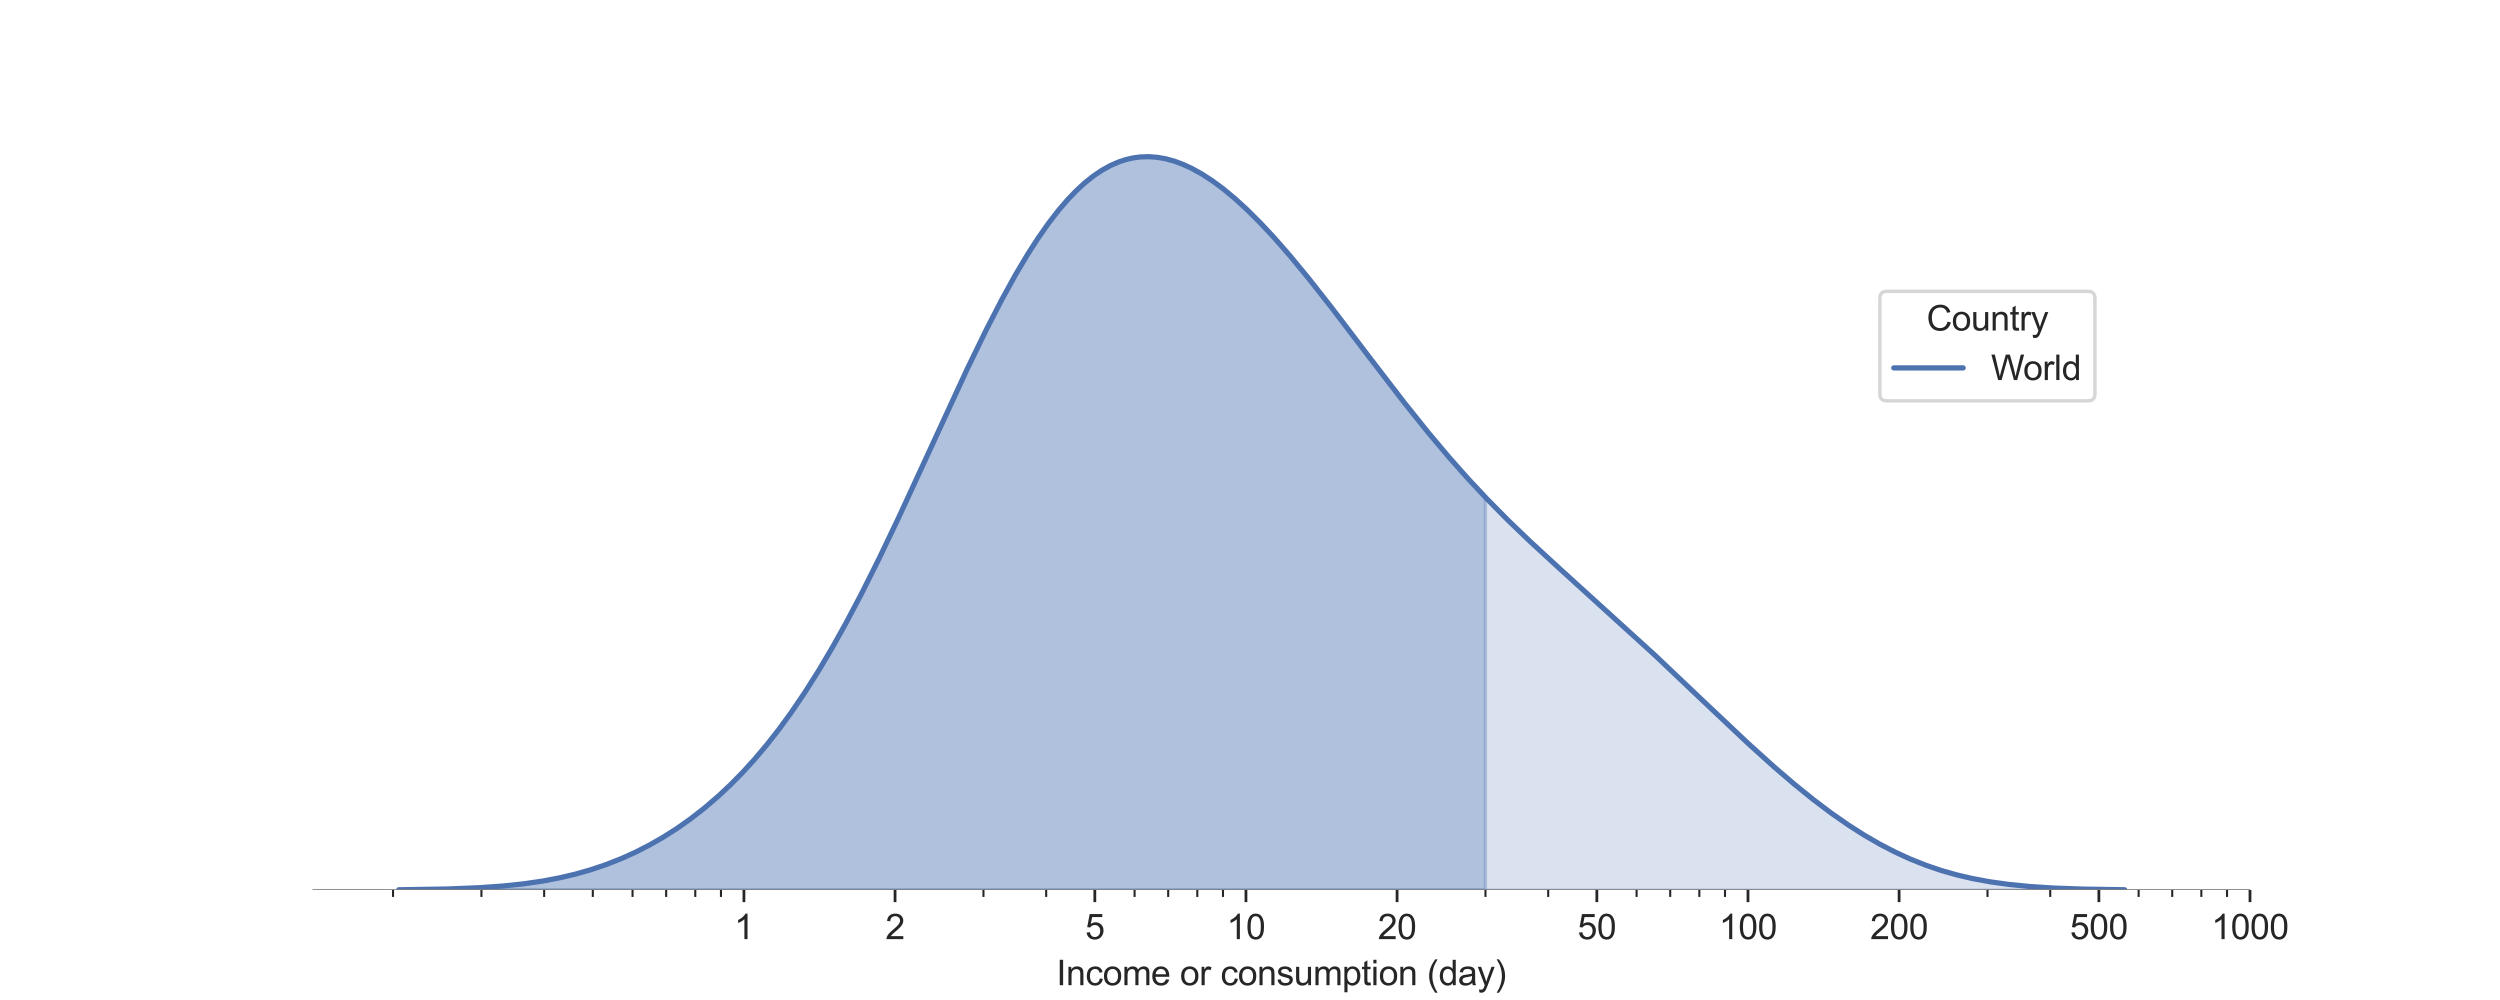 <?xml version="1.0" encoding="utf-8" standalone="no"?>
<!DOCTYPE svg PUBLIC "-//W3C//DTD SVG 1.1//EN"
  "http://www.w3.org/Graphics/SVG/1.1/DTD/svg11.dtd">
<svg xmlns:xlink="http://www.w3.org/1999/xlink" width="720pt" height="288pt" viewBox="0 0 720 288" xmlns="http://www.w3.org/2000/svg" version="1.1">
 <defs>
  <style type="text/css">*{stroke-linejoin: round; stroke-linecap: butt}</style>
 </defs>
 <g id="figure_1">
  <g id="patch_1">
   <path d="M 0 288 
L 720 288 
L 720 0 
L 0 0 
z
" style="fill: #ffffff"/>
  </g>
  <g id="axes_1">
   <g id="patch_2">
    <path d="M 90 256.32 
L 648 256.32 
L 648 34.56 
L 90 34.56 
z
" style="fill: #ffffff"/>
   </g>
   <g id="matplotlib.axis_1">
    <g id="xtick_1">
     <g id="line2d_1">
      <defs>
       <path id="m4f8c17a54a" d="M 0 0 
L 0 3.5 
" style="stroke: #262626; stroke-width: 0.8"/>
      </defs>
      <g>
       <use xlink:href="#m4f8c17a54a" x="214.252" y="256.32" style="fill: #262626; stroke: #262626; stroke-width: 0.8"/>
      </g>
     </g>
     <g id="text_1">
      <!-- 1 -->
      <g style="fill: #262626" transform="translate(211.471 270.478) scale(0.1 -0.1)">
       <defs>
        <path id="ArialMT-31" d="M 2384 0 
L 1822 0 
L 1822 3584 
Q 1619 3391 1289 3197 
Q 959 3003 697 2906 
L 697 3450 
Q 1169 3672 1522 3987 
Q 1875 4303 2022 4600 
L 2384 4600 
L 2384 0 
z
" transform="scale(0.016)"/>
       </defs>
       <use xlink:href="#ArialMT-31"/>
      </g>
     </g>
    </g>
    <g id="xtick_2">
     <g id="line2d_2">
      <g>
       <use xlink:href="#m4f8c17a54a" x="257.775" y="256.32" style="fill: #262626; stroke: #262626; stroke-width: 0.8"/>
      </g>
     </g>
     <g id="text_2">
      <!-- 2 -->
      <g style="fill: #262626" transform="translate(254.995 270.478) scale(0.1 -0.1)">
       <defs>
        <path id="ArialMT-32" d="M 3222 541 
L 3222 0 
L 194 0 
Q 188 203 259 391 
Q 375 700 629 1000 
Q 884 1300 1366 1694 
Q 2113 2306 2375 2664 
Q 2638 3022 2638 3341 
Q 2638 3675 2398 3904 
Q 2159 4134 1775 4134 
Q 1369 4134 1125 3890 
Q 881 3647 878 3216 
L 300 3275 
Q 359 3922 746 4261 
Q 1134 4600 1788 4600 
Q 2447 4600 2831 4234 
Q 3216 3869 3216 3328 
Q 3216 3053 3103 2787 
Q 2991 2522 2730 2228 
Q 2469 1934 1863 1422 
Q 1356 997 1212 845 
Q 1069 694 975 541 
L 3222 541 
z
" transform="scale(0.016)"/>
       </defs>
       <use xlink:href="#ArialMT-32"/>
      </g>
     </g>
    </g>
    <g id="xtick_3">
     <g id="line2d_3">
      <g>
       <use xlink:href="#m4f8c17a54a" x="315.311" y="256.32" style="fill: #262626; stroke: #262626; stroke-width: 0.8"/>
      </g>
     </g>
     <g id="text_3">
      <!-- 5 -->
      <g style="fill: #262626" transform="translate(312.53 270.478) scale(0.1 -0.1)">
       <defs>
        <path id="ArialMT-35" d="M 266 1200 
L 856 1250 
Q 922 819 1161 601 
Q 1400 384 1738 384 
Q 2144 384 2425 690 
Q 2706 997 2706 1503 
Q 2706 1984 2436 2262 
Q 2166 2541 1728 2541 
Q 1456 2541 1237 2417 
Q 1019 2294 894 2097 
L 366 2166 
L 809 4519 
L 3088 4519 
L 3088 3981 
L 1259 3981 
L 1013 2750 
Q 1425 3038 1878 3038 
Q 2478 3038 2890 2622 
Q 3303 2206 3303 1553 
Q 3303 931 2941 478 
Q 2500 -78 1738 -78 
Q 1113 -78 717 272 
Q 322 622 266 1200 
z
" transform="scale(0.016)"/>
       </defs>
       <use xlink:href="#ArialMT-35"/>
      </g>
     </g>
    </g>
    <g id="xtick_4">
     <g id="line2d_4">
      <g>
       <use xlink:href="#m4f8c17a54a" x="358.834" y="256.32" style="fill: #262626; stroke: #262626; stroke-width: 0.8"/>
      </g>
     </g>
     <g id="text_4">
      <!-- 10 -->
      <g style="fill: #262626" transform="translate(353.274 270.478) scale(0.1 -0.1)">
       <defs>
        <path id="ArialMT-30" d="M 266 2259 
Q 266 3072 433 3567 
Q 600 4063 929 4331 
Q 1259 4600 1759 4600 
Q 2128 4600 2406 4451 
Q 2684 4303 2865 4023 
Q 3047 3744 3150 3342 
Q 3253 2941 3253 2259 
Q 3253 1453 3087 958 
Q 2922 463 2592 192 
Q 2263 -78 1759 -78 
Q 1097 -78 719 397 
Q 266 969 266 2259 
z
M 844 2259 
Q 844 1131 1108 757 
Q 1372 384 1759 384 
Q 2147 384 2411 759 
Q 2675 1134 2675 2259 
Q 2675 3391 2411 3762 
Q 2147 4134 1753 4134 
Q 1366 4134 1134 3806 
Q 844 3388 844 2259 
z
" transform="scale(0.016)"/>
       </defs>
       <use xlink:href="#ArialMT-31"/>
       <use xlink:href="#ArialMT-30" transform="translate(55.615 0)"/>
      </g>
     </g>
    </g>
    <g id="xtick_5">
     <g id="line2d_5">
      <g>
       <use xlink:href="#m4f8c17a54a" x="402.358" y="256.32" style="fill: #262626; stroke: #262626; stroke-width: 0.8"/>
      </g>
     </g>
     <g id="text_5">
      <!-- 20 -->
      <g style="fill: #262626" transform="translate(396.797 270.478) scale(0.1 -0.1)">
       <use xlink:href="#ArialMT-32"/>
       <use xlink:href="#ArialMT-30" transform="translate(55.615 0)"/>
      </g>
     </g>
    </g>
    <g id="xtick_6">
     <g id="line2d_6">
      <g>
       <use xlink:href="#m4f8c17a54a" x="459.893" y="256.32" style="fill: #262626; stroke: #262626; stroke-width: 0.8"/>
      </g>
     </g>
     <g id="text_6">
      <!-- 50 -->
      <g style="fill: #262626" transform="translate(454.333 270.478) scale(0.1 -0.1)">
       <use xlink:href="#ArialMT-35"/>
       <use xlink:href="#ArialMT-30" transform="translate(55.615 0)"/>
      </g>
     </g>
    </g>
    <g id="xtick_7">
     <g id="line2d_7">
      <g>
       <use xlink:href="#m4f8c17a54a" x="503.417" y="256.32" style="fill: #262626; stroke: #262626; stroke-width: 0.8"/>
      </g>
     </g>
     <g id="text_7">
      <!-- 100 -->
      <g style="fill: #262626" transform="translate(495.076 270.478) scale(0.1 -0.1)">
       <use xlink:href="#ArialMT-31"/>
       <use xlink:href="#ArialMT-30" transform="translate(55.615 0)"/>
       <use xlink:href="#ArialMT-30" transform="translate(111.23 0)"/>
      </g>
     </g>
    </g>
    <g id="xtick_8">
     <g id="line2d_8">
      <g>
       <use xlink:href="#m4f8c17a54a" x="546.941" y="256.32" style="fill: #262626; stroke: #262626; stroke-width: 0.8"/>
      </g>
     </g>
     <g id="text_8">
      <!-- 200 -->
      <g style="fill: #262626" transform="translate(538.6 270.478) scale(0.1 -0.1)">
       <use xlink:href="#ArialMT-32"/>
       <use xlink:href="#ArialMT-30" transform="translate(55.615 0)"/>
       <use xlink:href="#ArialMT-30" transform="translate(111.23 0)"/>
      </g>
     </g>
    </g>
    <g id="xtick_9">
     <g id="line2d_9">
      <g>
       <use xlink:href="#m4f8c17a54a" x="604.476" y="256.32" style="fill: #262626; stroke: #262626; stroke-width: 0.8"/>
      </g>
     </g>
     <g id="text_9">
      <!-- 500 -->
      <g style="fill: #262626" transform="translate(596.135 270.478) scale(0.1 -0.1)">
       <use xlink:href="#ArialMT-35"/>
       <use xlink:href="#ArialMT-30" transform="translate(55.615 0)"/>
       <use xlink:href="#ArialMT-30" transform="translate(111.23 0)"/>
      </g>
     </g>
    </g>
    <g id="xtick_10">
     <g id="line2d_10">
      <g>
       <use xlink:href="#m4f8c17a54a" x="648" y="256.32" style="fill: #262626; stroke: #262626; stroke-width: 0.8"/>
      </g>
     </g>
     <g id="text_10">
      <!-- 1000 -->
      <g style="fill: #262626" transform="translate(636.878 270.478) scale(0.1 -0.1)">
       <use xlink:href="#ArialMT-31"/>
       <use xlink:href="#ArialMT-30" transform="translate(55.615 0)"/>
       <use xlink:href="#ArialMT-30" transform="translate(111.23 0)"/>
       <use xlink:href="#ArialMT-30" transform="translate(166.846 0)"/>
      </g>
     </g>
    </g>
    <g id="xtick_11">
     <g id="line2d_11">
      <defs>
       <path id="m00c066b69d" d="M 0 0 
L 0 2 
" style="stroke: #262626; stroke-width: 0.6"/>
      </defs>
      <g>
       <use xlink:href="#m00c066b69d" x="113.193" y="256.32" style="fill: #262626; stroke: #262626; stroke-width: 0.6"/>
      </g>
     </g>
    </g>
    <g id="xtick_12">
     <g id="line2d_12">
      <g>
       <use xlink:href="#m00c066b69d" x="138.652" y="256.32" style="fill: #262626; stroke: #262626; stroke-width: 0.6"/>
      </g>
     </g>
    </g>
    <g id="xtick_13">
     <g id="line2d_13">
      <g>
       <use xlink:href="#m00c066b69d" x="156.716" y="256.32" style="fill: #262626; stroke: #262626; stroke-width: 0.6"/>
      </g>
     </g>
    </g>
    <g id="xtick_14">
     <g id="line2d_14">
      <g>
       <use xlink:href="#m00c066b69d" x="170.728" y="256.32" style="fill: #262626; stroke: #262626; stroke-width: 0.6"/>
      </g>
     </g>
    </g>
    <g id="xtick_15">
     <g id="line2d_15">
      <g>
       <use xlink:href="#m00c066b69d" x="182.176" y="256.32" style="fill: #262626; stroke: #262626; stroke-width: 0.6"/>
      </g>
     </g>
    </g>
    <g id="xtick_16">
     <g id="line2d_16">
      <g>
       <use xlink:href="#m00c066b69d" x="191.856" y="256.32" style="fill: #262626; stroke: #262626; stroke-width: 0.6"/>
      </g>
     </g>
    </g>
    <g id="xtick_17">
     <g id="line2d_17">
      <g>
       <use xlink:href="#m00c066b69d" x="200.24" y="256.32" style="fill: #262626; stroke: #262626; stroke-width: 0.6"/>
      </g>
     </g>
    </g>
    <g id="xtick_18">
     <g id="line2d_18">
      <g>
       <use xlink:href="#m00c066b69d" x="207.636" y="256.32" style="fill: #262626; stroke: #262626; stroke-width: 0.6"/>
      </g>
     </g>
    </g>
    <g id="xtick_19">
     <g id="line2d_19">
      <g>
       <use xlink:href="#m00c066b69d" x="283.235" y="256.32" style="fill: #262626; stroke: #262626; stroke-width: 0.6"/>
      </g>
     </g>
    </g>
    <g id="xtick_20">
     <g id="line2d_20">
      <g>
       <use xlink:href="#m00c066b69d" x="301.299" y="256.32" style="fill: #262626; stroke: #262626; stroke-width: 0.6"/>
      </g>
     </g>
    </g>
    <g id="xtick_21">
     <g id="line2d_21">
      <g>
       <use xlink:href="#m00c066b69d" x="326.759" y="256.32" style="fill: #262626; stroke: #262626; stroke-width: 0.6"/>
      </g>
     </g>
    </g>
    <g id="xtick_22">
     <g id="line2d_22">
      <g>
       <use xlink:href="#m00c066b69d" x="336.438" y="256.32" style="fill: #262626; stroke: #262626; stroke-width: 0.6"/>
      </g>
     </g>
    </g>
    <g id="xtick_23">
     <g id="line2d_23">
      <g>
       <use xlink:href="#m00c066b69d" x="344.823" y="256.32" style="fill: #262626; stroke: #262626; stroke-width: 0.6"/>
      </g>
     </g>
    </g>
    <g id="xtick_24">
     <g id="line2d_24">
      <g>
       <use xlink:href="#m00c066b69d" x="352.219" y="256.32" style="fill: #262626; stroke: #262626; stroke-width: 0.6"/>
      </g>
     </g>
    </g>
    <g id="xtick_25">
     <g id="line2d_25">
      <g>
       <use xlink:href="#m00c066b69d" x="427.818" y="256.32" style="fill: #262626; stroke: #262626; stroke-width: 0.6"/>
      </g>
     </g>
    </g>
    <g id="xtick_26">
     <g id="line2d_26">
      <g>
       <use xlink:href="#m00c066b69d" x="445.882" y="256.32" style="fill: #262626; stroke: #262626; stroke-width: 0.6"/>
      </g>
     </g>
    </g>
    <g id="xtick_27">
     <g id="line2d_27">
      <g>
       <use xlink:href="#m00c066b69d" x="471.342" y="256.32" style="fill: #262626; stroke: #262626; stroke-width: 0.6"/>
      </g>
     </g>
    </g>
    <g id="xtick_28">
     <g id="line2d_28">
      <g>
       <use xlink:href="#m00c066b69d" x="481.021" y="256.32" style="fill: #262626; stroke: #262626; stroke-width: 0.6"/>
      </g>
     </g>
    </g>
    <g id="xtick_29">
     <g id="line2d_29">
      <g>
       <use xlink:href="#m00c066b69d" x="489.406" y="256.32" style="fill: #262626; stroke: #262626; stroke-width: 0.6"/>
      </g>
     </g>
    </g>
    <g id="xtick_30">
     <g id="line2d_30">
      <g>
       <use xlink:href="#m00c066b69d" x="496.801" y="256.32" style="fill: #262626; stroke: #262626; stroke-width: 0.6"/>
      </g>
     </g>
    </g>
    <g id="xtick_31">
     <g id="line2d_31">
      <g>
       <use xlink:href="#m00c066b69d" x="572.401" y="256.32" style="fill: #262626; stroke: #262626; stroke-width: 0.6"/>
      </g>
     </g>
    </g>
    <g id="xtick_32">
     <g id="line2d_32">
      <g>
       <use xlink:href="#m00c066b69d" x="590.465" y="256.32" style="fill: #262626; stroke: #262626; stroke-width: 0.6"/>
      </g>
     </g>
    </g>
    <g id="xtick_33">
     <g id="line2d_33">
      <g>
       <use xlink:href="#m00c066b69d" x="615.924" y="256.32" style="fill: #262626; stroke: #262626; stroke-width: 0.6"/>
      </g>
     </g>
    </g>
    <g id="xtick_34">
     <g id="line2d_34">
      <g>
       <use xlink:href="#m00c066b69d" x="625.604" y="256.32" style="fill: #262626; stroke: #262626; stroke-width: 0.6"/>
      </g>
     </g>
    </g>
    <g id="xtick_35">
     <g id="line2d_35">
      <g>
       <use xlink:href="#m00c066b69d" x="633.988" y="256.32" style="fill: #262626; stroke: #262626; stroke-width: 0.6"/>
      </g>
     </g>
    </g>
    <g id="xtick_36">
     <g id="line2d_36">
      <g>
       <use xlink:href="#m00c066b69d" x="641.384" y="256.32" style="fill: #262626; stroke: #262626; stroke-width: 0.6"/>
      </g>
     </g>
    </g>
    <g id="text_11">
     <!-- Income or consumption (day) -->
     <g style="fill: #262626" transform="translate(304.254 283.745) scale(0.1 -0.1)">
      <defs>
       <path id="ArialMT-49" d="M 597 0 
L 597 4581 
L 1203 4581 
L 1203 0 
L 597 0 
z
" transform="scale(0.016)"/>
       <path id="ArialMT-6e" d="M 422 0 
L 422 3319 
L 928 3319 
L 928 2847 
Q 1294 3394 1984 3394 
Q 2284 3394 2536 3286 
Q 2788 3178 2913 3003 
Q 3038 2828 3088 2588 
Q 3119 2431 3119 2041 
L 3119 0 
L 2556 0 
L 2556 2019 
Q 2556 2363 2490 2533 
Q 2425 2703 2258 2804 
Q 2091 2906 1866 2906 
Q 1506 2906 1245 2678 
Q 984 2450 984 1813 
L 984 0 
L 422 0 
z
" transform="scale(0.016)"/>
       <path id="ArialMT-63" d="M 2588 1216 
L 3141 1144 
Q 3050 572 2676 248 
Q 2303 -75 1759 -75 
Q 1078 -75 664 370 
Q 250 816 250 1647 
Q 250 2184 428 2587 
Q 606 2991 970 3192 
Q 1334 3394 1763 3394 
Q 2303 3394 2647 3120 
Q 2991 2847 3088 2344 
L 2541 2259 
Q 2463 2594 2264 2762 
Q 2066 2931 1784 2931 
Q 1359 2931 1093 2626 
Q 828 2322 828 1663 
Q 828 994 1084 691 
Q 1341 388 1753 388 
Q 2084 388 2306 591 
Q 2528 794 2588 1216 
z
" transform="scale(0.016)"/>
       <path id="ArialMT-6f" d="M 213 1659 
Q 213 2581 725 3025 
Q 1153 3394 1769 3394 
Q 2453 3394 2887 2945 
Q 3322 2497 3322 1706 
Q 3322 1066 3130 698 
Q 2938 331 2570 128 
Q 2203 -75 1769 -75 
Q 1072 -75 642 372 
Q 213 819 213 1659 
z
M 791 1659 
Q 791 1022 1069 705 
Q 1347 388 1769 388 
Q 2188 388 2466 706 
Q 2744 1025 2744 1678 
Q 2744 2294 2464 2611 
Q 2184 2928 1769 2928 
Q 1347 2928 1069 2612 
Q 791 2297 791 1659 
z
" transform="scale(0.016)"/>
       <path id="ArialMT-6d" d="M 422 0 
L 422 3319 
L 925 3319 
L 925 2853 
Q 1081 3097 1340 3245 
Q 1600 3394 1931 3394 
Q 2300 3394 2536 3241 
Q 2772 3088 2869 2813 
Q 3263 3394 3894 3394 
Q 4388 3394 4653 3120 
Q 4919 2847 4919 2278 
L 4919 0 
L 4359 0 
L 4359 2091 
Q 4359 2428 4304 2576 
Q 4250 2725 4106 2815 
Q 3963 2906 3769 2906 
Q 3419 2906 3187 2673 
Q 2956 2441 2956 1928 
L 2956 0 
L 2394 0 
L 2394 2156 
Q 2394 2531 2256 2718 
Q 2119 2906 1806 2906 
Q 1569 2906 1367 2781 
Q 1166 2656 1075 2415 
Q 984 2175 984 1722 
L 984 0 
L 422 0 
z
" transform="scale(0.016)"/>
       <path id="ArialMT-65" d="M 2694 1069 
L 3275 997 
Q 3138 488 2766 206 
Q 2394 -75 1816 -75 
Q 1088 -75 661 373 
Q 234 822 234 1631 
Q 234 2469 665 2931 
Q 1097 3394 1784 3394 
Q 2450 3394 2872 2941 
Q 3294 2488 3294 1666 
Q 3294 1616 3291 1516 
L 816 1516 
Q 847 969 1125 678 
Q 1403 388 1819 388 
Q 2128 388 2347 550 
Q 2566 713 2694 1069 
z
M 847 1978 
L 2700 1978 
Q 2663 2397 2488 2606 
Q 2219 2931 1791 2931 
Q 1403 2931 1139 2672 
Q 875 2413 847 1978 
z
" transform="scale(0.016)"/>
       <path id="ArialMT-20" transform="scale(0.016)"/>
       <path id="ArialMT-72" d="M 416 0 
L 416 3319 
L 922 3319 
L 922 2816 
Q 1116 3169 1280 3281 
Q 1444 3394 1641 3394 
Q 1925 3394 2219 3213 
L 2025 2691 
Q 1819 2813 1613 2813 
Q 1428 2813 1281 2702 
Q 1134 2591 1072 2394 
Q 978 2094 978 1738 
L 978 0 
L 416 0 
z
" transform="scale(0.016)"/>
       <path id="ArialMT-73" d="M 197 991 
L 753 1078 
Q 800 744 1014 566 
Q 1228 388 1613 388 
Q 2000 388 2187 545 
Q 2375 703 2375 916 
Q 2375 1106 2209 1216 
Q 2094 1291 1634 1406 
Q 1016 1563 777 1677 
Q 538 1791 414 1992 
Q 291 2194 291 2438 
Q 291 2659 392 2848 
Q 494 3038 669 3163 
Q 800 3259 1026 3326 
Q 1253 3394 1513 3394 
Q 1903 3394 2198 3281 
Q 2494 3169 2634 2976 
Q 2775 2784 2828 2463 
L 2278 2388 
Q 2241 2644 2061 2787 
Q 1881 2931 1553 2931 
Q 1166 2931 1000 2803 
Q 834 2675 834 2503 
Q 834 2394 903 2306 
Q 972 2216 1119 2156 
Q 1203 2125 1616 2013 
Q 2213 1853 2448 1751 
Q 2684 1650 2818 1456 
Q 2953 1263 2953 975 
Q 2953 694 2789 445 
Q 2625 197 2315 61 
Q 2006 -75 1616 -75 
Q 969 -75 630 194 
Q 291 463 197 991 
z
" transform="scale(0.016)"/>
       <path id="ArialMT-75" d="M 2597 0 
L 2597 488 
Q 2209 -75 1544 -75 
Q 1250 -75 995 37 
Q 741 150 617 320 
Q 494 491 444 738 
Q 409 903 409 1263 
L 409 3319 
L 972 3319 
L 972 1478 
Q 972 1038 1006 884 
Q 1059 663 1231 536 
Q 1403 409 1656 409 
Q 1909 409 2131 539 
Q 2353 669 2445 892 
Q 2538 1116 2538 1541 
L 2538 3319 
L 3100 3319 
L 3100 0 
L 2597 0 
z
" transform="scale(0.016)"/>
       <path id="ArialMT-70" d="M 422 -1272 
L 422 3319 
L 934 3319 
L 934 2888 
Q 1116 3141 1344 3267 
Q 1572 3394 1897 3394 
Q 2322 3394 2647 3175 
Q 2972 2956 3137 2557 
Q 3303 2159 3303 1684 
Q 3303 1175 3120 767 
Q 2938 359 2589 142 
Q 2241 -75 1856 -75 
Q 1575 -75 1351 44 
Q 1128 163 984 344 
L 984 -1272 
L 422 -1272 
z
M 931 1641 
Q 931 1000 1190 694 
Q 1450 388 1819 388 
Q 2194 388 2461 705 
Q 2728 1022 2728 1688 
Q 2728 2322 2467 2637 
Q 2206 2953 1844 2953 
Q 1484 2953 1207 2617 
Q 931 2281 931 1641 
z
" transform="scale(0.016)"/>
       <path id="ArialMT-74" d="M 1650 503 
L 1731 6 
Q 1494 -44 1306 -44 
Q 1000 -44 831 53 
Q 663 150 594 308 
Q 525 466 525 972 
L 525 2881 
L 113 2881 
L 113 3319 
L 525 3319 
L 525 4141 
L 1084 4478 
L 1084 3319 
L 1650 3319 
L 1650 2881 
L 1084 2881 
L 1084 941 
Q 1084 700 1114 631 
Q 1144 563 1211 522 
Q 1278 481 1403 481 
Q 1497 481 1650 503 
z
" transform="scale(0.016)"/>
       <path id="ArialMT-69" d="M 425 3934 
L 425 4581 
L 988 4581 
L 988 3934 
L 425 3934 
z
M 425 0 
L 425 3319 
L 988 3319 
L 988 0 
L 425 0 
z
" transform="scale(0.016)"/>
       <path id="ArialMT-28" d="M 1497 -1347 
Q 1031 -759 709 28 
Q 388 816 388 1659 
Q 388 2403 628 3084 
Q 909 3875 1497 4659 
L 1900 4659 
Q 1522 4009 1400 3731 
Q 1209 3300 1100 2831 
Q 966 2247 966 1656 
Q 966 153 1900 -1347 
L 1497 -1347 
z
" transform="scale(0.016)"/>
       <path id="ArialMT-64" d="M 2575 0 
L 2575 419 
Q 2259 -75 1647 -75 
Q 1250 -75 917 144 
Q 584 363 401 755 
Q 219 1147 219 1656 
Q 219 2153 384 2558 
Q 550 2963 881 3178 
Q 1213 3394 1622 3394 
Q 1922 3394 2156 3267 
Q 2391 3141 2538 2938 
L 2538 4581 
L 3097 4581 
L 3097 0 
L 2575 0 
z
M 797 1656 
Q 797 1019 1065 703 
Q 1334 388 1700 388 
Q 2069 388 2326 689 
Q 2584 991 2584 1609 
Q 2584 2291 2321 2609 
Q 2059 2928 1675 2928 
Q 1300 2928 1048 2622 
Q 797 2316 797 1656 
z
" transform="scale(0.016)"/>
       <path id="ArialMT-61" d="M 2588 409 
Q 2275 144 1986 34 
Q 1697 -75 1366 -75 
Q 819 -75 525 192 
Q 231 459 231 875 
Q 231 1119 342 1320 
Q 453 1522 633 1644 
Q 813 1766 1038 1828 
Q 1203 1872 1538 1913 
Q 2219 1994 2541 2106 
Q 2544 2222 2544 2253 
Q 2544 2597 2384 2738 
Q 2169 2928 1744 2928 
Q 1347 2928 1158 2789 
Q 969 2650 878 2297 
L 328 2372 
Q 403 2725 575 2942 
Q 747 3159 1072 3276 
Q 1397 3394 1825 3394 
Q 2250 3394 2515 3294 
Q 2781 3194 2906 3042 
Q 3031 2891 3081 2659 
Q 3109 2516 3109 2141 
L 3109 1391 
Q 3109 606 3145 398 
Q 3181 191 3288 0 
L 2700 0 
Q 2613 175 2588 409 
z
M 2541 1666 
Q 2234 1541 1622 1453 
Q 1275 1403 1131 1340 
Q 988 1278 909 1158 
Q 831 1038 831 891 
Q 831 666 1001 516 
Q 1172 366 1500 366 
Q 1825 366 2078 508 
Q 2331 650 2450 897 
Q 2541 1088 2541 1459 
L 2541 1666 
z
" transform="scale(0.016)"/>
       <path id="ArialMT-79" d="M 397 -1278 
L 334 -750 
Q 519 -800 656 -800 
Q 844 -800 956 -737 
Q 1069 -675 1141 -563 
Q 1194 -478 1313 -144 
Q 1328 -97 1363 -6 
L 103 3319 
L 709 3319 
L 1400 1397 
Q 1534 1031 1641 628 
Q 1738 1016 1872 1384 
L 2581 3319 
L 3144 3319 
L 1881 -56 
Q 1678 -603 1566 -809 
Q 1416 -1088 1222 -1217 
Q 1028 -1347 759 -1347 
Q 597 -1347 397 -1278 
z
" transform="scale(0.016)"/>
       <path id="ArialMT-29" d="M 791 -1347 
L 388 -1347 
Q 1322 153 1322 1656 
Q 1322 2244 1188 2822 
Q 1081 3291 891 3722 
Q 769 4003 388 4659 
L 791 4659 
Q 1378 3875 1659 3084 
Q 1900 2403 1900 1659 
Q 1900 816 1576 28 
Q 1253 -759 791 -1347 
z
" transform="scale(0.016)"/>
      </defs>
      <use xlink:href="#ArialMT-49"/>
      <use xlink:href="#ArialMT-6e" transform="translate(27.783 0)"/>
      <use xlink:href="#ArialMT-63" transform="translate(83.398 0)"/>
      <use xlink:href="#ArialMT-6f" transform="translate(133.398 0)"/>
      <use xlink:href="#ArialMT-6d" transform="translate(189.014 0)"/>
      <use xlink:href="#ArialMT-65" transform="translate(272.314 0)"/>
      <use xlink:href="#ArialMT-20" transform="translate(327.93 0)"/>
      <use xlink:href="#ArialMT-6f" transform="translate(355.713 0)"/>
      <use xlink:href="#ArialMT-72" transform="translate(411.328 0)"/>
      <use xlink:href="#ArialMT-20" transform="translate(444.629 0)"/>
      <use xlink:href="#ArialMT-63" transform="translate(472.412 0)"/>
      <use xlink:href="#ArialMT-6f" transform="translate(522.412 0)"/>
      <use xlink:href="#ArialMT-6e" transform="translate(578.027 0)"/>
      <use xlink:href="#ArialMT-73" transform="translate(633.643 0)"/>
      <use xlink:href="#ArialMT-75" transform="translate(683.643 0)"/>
      <use xlink:href="#ArialMT-6d" transform="translate(739.258 0)"/>
      <use xlink:href="#ArialMT-70" transform="translate(822.559 0)"/>
      <use xlink:href="#ArialMT-74" transform="translate(878.174 0)"/>
      <use xlink:href="#ArialMT-69" transform="translate(905.957 0)"/>
      <use xlink:href="#ArialMT-6f" transform="translate(928.174 0)"/>
      <use xlink:href="#ArialMT-6e" transform="translate(983.789 0)"/>
      <use xlink:href="#ArialMT-20" transform="translate(1039.404 0)"/>
      <use xlink:href="#ArialMT-28" transform="translate(1067.188 0)"/>
      <use xlink:href="#ArialMT-64" transform="translate(1100.488 0)"/>
      <use xlink:href="#ArialMT-61" transform="translate(1156.104 0)"/>
      <use xlink:href="#ArialMT-79" transform="translate(1211.719 0)"/>
      <use xlink:href="#ArialMT-29" transform="translate(1261.719 0)"/>
     </g>
    </g>
   </g>
   <g id="matplotlib.axis_2"/>
   <g id="FillBetweenPolyCollection_1">
    <defs>
     <path id="m29a1cf1275" d="M 114.853 -31.68 
L 114.853 -31.751 
L 115.35 -31.755 
L 115.848 -31.759 
L 116.345 -31.764 
L 116.843 -31.768 
L 117.34 -31.773 
L 117.838 -31.778 
L 118.336 -31.784 
L 118.833 -31.789 
L 119.331 -31.795 
L 119.828 -31.801 
L 120.326 -31.808 
L 120.823 -31.814 
L 121.321 -31.821 
L 121.818 -31.829 
L 122.316 -31.836 
L 122.814 -31.844 
L 123.311 -31.853 
L 123.809 -31.861 
L 124.306 -31.871 
L 124.804 -31.88 
L 125.301 -31.89 
L 125.799 -31.901 
L 126.296 -31.912 
L 126.794 -31.923 
L 127.291 -31.935 
L 127.789 -31.947 
L 128.287 -31.96 
L 128.784 -31.973 
L 129.282 -31.987 
L 129.779 -32.002 
L 130.277 -32.017 
L 130.774 -32.033 
L 131.272 -32.049 
L 131.769 -32.066 
L 132.267 -32.084 
L 132.765 -32.102 
L 133.262 -32.121 
L 133.76 -32.141 
L 134.257 -32.162 
L 134.755 -32.183 
L 135.252 -32.205 
L 135.75 -32.228 
L 136.247 -32.252 
L 136.745 -32.277 
L 137.242 -32.303 
L 137.74 -32.329 
L 138.238 -32.357 
L 138.735 -32.386 
L 139.233 -32.415 
L 139.73 -32.446 
L 140.228 -32.477 
L 140.725 -32.51 
L 141.223 -32.544 
L 141.72 -32.579 
L 142.218 -32.615 
L 142.716 -32.653 
L 143.213 -32.691 
L 143.711 -32.731 
L 144.208 -32.773 
L 144.706 -32.815 
L 145.203 -32.859 
L 145.701 -32.904 
L 146.198 -32.951 
L 146.696 -32.999 
L 147.194 -33.049 
L 147.691 -33.1 
L 148.189 -33.153 
L 148.686 -33.207 
L 149.184 -33.263 
L 149.681 -33.321 
L 150.179 -33.38 
L 150.676 -33.441 
L 151.174 -33.503 
L 151.671 -33.568 
L 152.169 -33.634 
L 152.667 -33.702 
L 153.164 -33.772 
L 153.662 -33.844 
L 154.159 -33.918 
L 154.657 -33.994 
L 155.154 -34.071 
L 155.652 -34.151 
L 156.149 -34.233 
L 156.647 -34.317 
L 157.145 -34.403 
L 157.642 -34.491 
L 158.14 -34.582 
L 158.637 -34.675 
L 159.135 -34.77 
L 159.632 -34.867 
L 160.13 -34.966 
L 160.627 -35.068 
L 161.125 -35.173 
L 161.622 -35.279 
L 162.12 -35.389 
L 162.618 -35.5 
L 163.115 -35.614 
L 163.613 -35.731 
L 164.11 -35.85 
L 164.608 -35.972 
L 165.105 -36.097 
L 165.603 -36.224 
L 166.1 -36.354 
L 166.598 -36.487 
L 167.096 -36.622 
L 167.593 -36.76 
L 168.091 -36.901 
L 168.588 -37.045 
L 169.086 -37.192 
L 169.583 -37.341 
L 170.081 -37.494 
L 170.578 -37.649 
L 171.076 -37.808 
L 171.574 -37.969 
L 172.071 -38.133 
L 172.569 -38.301 
L 173.066 -38.471 
L 173.564 -38.645 
L 174.061 -38.822 
L 174.559 -39.002 
L 175.056 -39.185 
L 175.554 -39.371 
L 176.051 -39.561 
L 176.549 -39.754 
L 177.047 -39.95 
L 177.544 -40.149 
L 178.042 -40.352 
L 178.539 -40.558 
L 179.037 -40.767 
L 179.534 -40.98 
L 180.032 -41.197 
L 180.529 -41.416 
L 181.027 -41.64 
L 181.525 -41.866 
L 182.022 -42.096 
L 182.52 -42.33 
L 183.017 -42.568 
L 183.515 -42.809 
L 184.012 -43.053 
L 184.51 -43.302 
L 185.007 -43.553 
L 185.505 -43.809 
L 186.003 -44.069 
L 186.5 -44.332 
L 186.998 -44.599 
L 187.495 -44.869 
L 187.993 -45.144 
L 188.49 -45.422 
L 188.988 -45.705 
L 189.485 -45.991 
L 189.983 -46.281 
L 190.48 -46.575 
L 190.978 -46.873 
L 191.476 -47.176 
L 191.973 -47.482 
L 192.471 -47.792 
L 192.968 -48.107 
L 193.466 -48.426 
L 193.963 -48.748 
L 194.461 -49.076 
L 194.958 -49.407 
L 195.456 -49.743 
L 195.954 -50.083 
L 196.451 -50.427 
L 196.949 -50.776 
L 197.446 -51.129 
L 197.944 -51.487 
L 198.441 -51.849 
L 198.939 -52.216 
L 199.436 -52.587 
L 199.934 -52.963 
L 200.431 -53.343 
L 200.929 -53.729 
L 201.427 -54.119 
L 201.924 -54.514 
L 202.422 -54.913 
L 202.919 -55.318 
L 203.417 -55.727 
L 203.914 -56.142 
L 204.412 -56.561 
L 204.909 -56.986 
L 205.407 -57.415 
L 205.905 -57.85 
L 206.402 -58.289 
L 206.9 -58.734 
L 207.397 -59.185 
L 207.895 -59.64 
L 208.392 -60.101 
L 208.89 -60.567 
L 209.387 -61.039 
L 209.885 -61.516 
L 210.383 -61.999 
L 210.88 -62.487 
L 211.378 -62.981 
L 211.875 -63.481 
L 212.373 -63.986 
L 212.87 -64.497 
L 213.368 -65.014 
L 213.865 -65.536 
L 214.363 -66.065 
L 214.86 -66.599 
L 215.358 -67.139 
L 215.856 -67.686 
L 216.353 -68.238 
L 216.851 -68.797 
L 217.348 -69.361 
L 217.846 -69.932 
L 218.343 -70.509 
L 218.841 -71.092 
L 219.338 -71.682 
L 219.836 -72.278 
L 220.334 -72.88 
L 220.831 -73.489 
L 221.329 -74.104 
L 221.826 -74.725 
L 222.324 -75.353 
L 222.821 -75.988 
L 223.319 -76.629 
L 223.816 -77.277 
L 224.314 -77.931 
L 224.811 -78.592 
L 225.309 -79.259 
L 225.807 -79.934 
L 226.304 -80.615 
L 226.802 -81.302 
L 227.299 -81.997 
L 227.797 -82.698 
L 228.294 -83.406 
L 228.792 -84.121 
L 229.289 -84.842 
L 229.787 -85.571 
L 230.285 -86.306 
L 230.782 -87.048 
L 231.28 -87.796 
L 231.777 -88.552 
L 232.275 -89.315 
L 232.772 -90.084 
L 233.27 -90.86 
L 233.767 -91.643 
L 234.265 -92.432 
L 234.763 -93.229 
L 235.26 -94.032 
L 235.758 -94.842 
L 236.255 -95.659 
L 236.753 -96.482 
L 237.25 -97.312 
L 237.748 -98.149 
L 238.245 -98.993 
L 238.743 -99.843 
L 239.24 -100.699 
L 239.738 -101.563 
L 240.236 -102.432 
L 240.733 -103.308 
L 241.231 -104.191 
L 241.728 -105.08 
L 242.226 -105.975 
L 242.723 -106.877 
L 243.221 -107.784 
L 243.718 -108.698 
L 244.216 -109.618 
L 244.714 -110.544 
L 245.211 -111.476 
L 245.709 -112.414 
L 246.206 -113.358 
L 246.704 -114.307 
L 247.201 -115.262 
L 247.699 -116.223 
L 248.196 -117.189 
L 248.694 -118.161 
L 249.192 -119.138 
L 249.689 -120.12 
L 250.187 -121.108 
L 250.684 -122.1 
L 251.182 -123.098 
L 251.679 -124.1 
L 252.177 -125.107 
L 252.674 -126.119 
L 253.172 -127.135 
L 253.669 -128.156 
L 254.167 -129.181 
L 254.665 -130.211 
L 255.162 -131.244 
L 255.66 -132.281 
L 256.157 -133.323 
L 256.655 -134.367 
L 257.152 -135.416 
L 257.65 -136.468 
L 258.147 -137.523 
L 258.645 -138.582 
L 259.143 -139.643 
L 259.64 -140.707 
L 260.138 -141.775 
L 260.635 -142.844 
L 261.133 -143.917 
L 261.63 -144.991 
L 262.128 -146.068 
L 262.625 -147.146 
L 263.123 -148.227 
L 263.62 -149.309 
L 264.118 -150.393 
L 264.616 -151.478 
L 265.113 -152.564 
L 265.611 -153.652 
L 266.108 -154.74 
L 266.606 -155.829 
L 267.103 -156.918 
L 267.601 -158.008 
L 268.098 -159.098 
L 268.596 -160.188 
L 269.094 -161.278 
L 269.591 -162.367 
L 270.089 -163.456 
L 270.586 -164.544 
L 271.084 -165.631 
L 271.581 -166.718 
L 272.079 -167.802 
L 272.576 -168.886 
L 273.074 -169.968 
L 273.572 -171.048 
L 274.069 -172.126 
L 274.567 -173.202 
L 275.064 -174.275 
L 275.562 -175.346 
L 276.059 -176.414 
L 276.557 -177.479 
L 277.054 -178.541 
L 277.552 -179.6 
L 278.049 -180.655 
L 278.547 -181.706 
L 279.045 -182.754 
L 279.542 -183.797 
L 280.04 -184.836 
L 280.537 -185.871 
L 281.035 -186.901 
L 281.532 -187.926 
L 282.03 -188.947 
L 282.527 -189.961 
L 283.025 -190.971 
L 283.523 -191.975 
L 284.02 -192.973 
L 284.518 -193.965 
L 285.015 -194.951 
L 285.513 -195.931 
L 286.01 -196.904 
L 286.508 -197.871 
L 287.005 -198.831 
L 287.503 -199.783 
L 288.001 -200.729 
L 288.498 -201.667 
L 288.996 -202.597 
L 289.493 -203.52 
L 289.991 -204.435 
L 290.488 -205.342 
L 290.986 -206.241 
L 291.483 -207.131 
L 291.981 -208.013 
L 292.478 -208.887 
L 292.976 -209.751 
L 293.474 -210.606 
L 293.971 -211.453 
L 294.469 -212.29 
L 294.966 -213.118 
L 295.464 -213.936 
L 295.961 -214.744 
L 296.459 -215.543 
L 296.956 -216.331 
L 297.454 -217.11 
L 297.952 -217.879 
L 298.449 -218.637 
L 298.947 -219.384 
L 299.444 -220.122 
L 299.942 -220.848 
L 300.439 -221.564 
L 300.937 -222.269 
L 301.434 -222.963 
L 301.932 -223.646 
L 302.429 -224.317 
L 302.927 -224.978 
L 303.425 -225.627 
L 303.922 -226.265 
L 304.42 -226.891 
L 304.917 -227.506 
L 305.415 -228.109 
L 305.912 -228.7 
L 306.41 -229.28 
L 306.907 -229.847 
L 307.405 -230.403 
L 307.903 -230.947 
L 308.4 -231.479 
L 308.898 -231.999 
L 309.395 -232.507 
L 309.893 -233.002 
L 310.39 -233.486 
L 310.888 -233.957 
L 311.385 -234.416 
L 311.883 -234.863 
L 312.381 -235.298 
L 312.878 -235.72 
L 313.376 -236.13 
L 313.873 -236.528 
L 314.371 -236.913 
L 314.868 -237.287 
L 315.366 -237.647 
L 315.863 -237.996 
L 316.361 -238.332 
L 316.858 -238.656 
L 317.356 -238.968 
L 317.854 -239.267 
L 318.351 -239.554 
L 318.849 -239.829 
L 319.346 -240.092 
L 319.844 -240.343 
L 320.341 -240.581 
L 320.839 -240.808 
L 321.336 -241.022 
L 321.834 -241.225 
L 322.332 -241.415 
L 322.829 -241.594 
L 323.327 -241.76 
L 323.824 -241.915 
L 324.322 -242.058 
L 324.819 -242.189 
L 325.317 -242.309 
L 325.814 -242.417 
L 326.312 -242.514 
L 326.809 -242.599 
L 327.307 -242.673 
L 327.805 -242.735 
L 328.302 -242.786 
L 328.8 -242.826 
L 329.297 -242.855 
L 329.795 -242.873 
L 330.292 -242.88 
L 330.79 -242.876 
L 331.287 -242.861 
L 331.785 -242.836 
L 332.283 -242.8 
L 332.78 -242.753 
L 333.278 -242.696 
L 333.775 -242.629 
L 334.273 -242.551 
L 334.77 -242.463 
L 335.268 -242.365 
L 335.765 -242.257 
L 336.263 -242.139 
L 336.761 -242.011 
L 337.258 -241.874 
L 337.756 -241.726 
L 338.253 -241.57 
L 338.751 -241.403 
L 339.248 -241.228 
L 339.746 -241.043 
L 340.243 -240.849 
L 340.741 -240.646 
L 341.238 -240.434 
L 341.736 -240.213 
L 342.234 -239.983 
L 342.731 -239.745 
L 343.229 -239.498 
L 343.726 -239.242 
L 344.224 -238.979 
L 344.721 -238.706 
L 345.219 -238.426 
L 345.716 -238.137 
L 346.214 -237.841 
L 346.712 -237.536 
L 347.209 -237.224 
L 347.707 -236.904 
L 348.204 -236.577 
L 348.702 -236.241 
L 349.199 -235.899 
L 349.697 -235.549 
L 350.194 -235.191 
L 350.692 -234.827 
L 351.19 -234.456 
L 351.687 -234.077 
L 352.185 -233.692 
L 352.682 -233.3 
L 353.18 -232.901 
L 353.677 -232.495 
L 354.175 -232.083 
L 354.672 -231.665 
L 355.17 -231.24 
L 355.667 -230.809 
L 356.165 -230.372 
L 356.663 -229.929 
L 357.16 -229.48 
L 357.658 -229.025 
L 358.155 -228.564 
L 358.653 -228.097 
L 359.15 -227.625 
L 359.648 -227.147 
L 360.145 -226.664 
L 360.643 -226.176 
L 361.141 -225.682 
L 361.638 -225.183 
L 362.136 -224.679 
L 362.633 -224.169 
L 363.131 -223.655 
L 363.628 -223.136 
L 364.126 -222.613 
L 364.623 -222.084 
L 365.121 -221.551 
L 365.618 -221.014 
L 366.116 -220.472 
L 366.614 -219.926 
L 367.111 -219.375 
L 367.609 -218.82 
L 368.106 -218.262 
L 368.604 -217.699 
L 369.101 -217.132 
L 369.599 -216.562 
L 370.096 -215.987 
L 370.594 -215.409 
L 371.092 -214.828 
L 371.589 -214.243 
L 372.087 -213.654 
L 372.584 -213.062 
L 373.082 -212.467 
L 373.579 -211.869 
L 374.077 -211.268 
L 374.574 -210.663 
L 375.072 -210.056 
L 375.57 -209.446 
L 376.067 -208.833 
L 376.565 -208.218 
L 377.062 -207.599 
L 377.56 -206.979 
L 378.057 -206.356 
L 378.555 -205.73 
L 379.052 -205.103 
L 379.55 -204.473 
L 380.047 -203.841 
L 380.545 -203.207 
L 381.043 -202.572 
L 381.54 -201.934 
L 382.038 -201.295 
L 382.535 -200.654 
L 383.033 -200.011 
L 383.53 -199.367 
L 384.028 -198.721 
L 384.525 -198.075 
L 385.023 -197.427 
L 385.521 -196.777 
L 386.018 -196.127 
L 386.516 -195.476 
L 387.013 -194.824 
L 387.511 -194.171 
L 388.008 -193.517 
L 388.506 -192.862 
L 389.003 -192.207 
L 389.501 -191.552 
L 389.998 -190.896 
L 390.496 -190.24 
L 390.994 -189.583 
L 391.491 -188.927 
L 391.989 -188.27 
L 392.486 -187.613 
L 392.984 -186.956 
L 393.481 -186.3 
L 393.979 -185.643 
L 394.476 -184.987 
L 394.974 -184.332 
L 395.472 -183.676 
L 395.969 -183.022 
L 396.467 -182.367 
L 396.964 -181.714 
L 397.462 -181.061 
L 397.959 -180.409 
L 398.457 -179.758 
L 398.954 -179.108 
L 399.452 -178.459 
L 399.95 -177.811 
L 400.447 -177.165 
L 400.945 -176.519 
L 401.442 -175.875 
L 401.94 -175.232 
L 402.437 -174.59 
L 402.935 -173.95 
L 403.432 -173.312 
L 403.93 -172.675 
L 404.427 -172.04 
L 404.925 -171.406 
L 405.423 -170.775 
L 405.92 -170.145 
L 406.418 -169.517 
L 406.915 -168.891 
L 407.413 -168.267 
L 407.91 -167.644 
L 408.408 -167.024 
L 408.905 -166.407 
L 409.403 -165.791 
L 409.901 -165.177 
L 410.398 -164.566 
L 410.896 -163.957 
L 411.393 -163.35 
L 411.891 -162.746 
L 412.388 -162.144 
L 412.886 -161.544 
L 413.383 -160.947 
L 413.881 -160.353 
L 414.379 -159.76 
L 414.876 -159.171 
L 415.374 -158.584 
L 415.871 -157.999 
L 416.369 -157.417 
L 416.866 -156.838 
L 417.364 -156.261 
L 417.861 -155.687 
L 418.359 -155.116 
L 418.856 -154.547 
L 419.354 -153.981 
L 419.852 -153.417 
L 420.349 -152.857 
L 420.847 -152.298 
L 421.344 -151.743 
L 421.842 -151.19 
L 422.339 -150.64 
L 422.837 -150.093 
L 423.334 -149.548 
L 423.832 -149.006 
L 424.33 -148.466 
L 424.827 -147.929 
L 425.325 -147.395 
L 425.822 -146.864 
L 426.32 -146.335 
L 426.817 -145.808 
L 427.315 -145.284 
L 427.812 -144.763 
L 428.31 -144.244 
L 428.807 -143.727 
L 429.305 -143.213 
L 429.803 -142.702 
L 430.3 -142.192 
L 430.798 -141.686 
L 431.295 -141.181 
L 431.793 -140.679 
L 432.29 -140.179 
L 432.788 -139.681 
L 433.285 -139.186 
L 433.783 -138.692 
L 434.281 -138.201 
L 434.778 -137.712 
L 435.276 -137.224 
L 435.773 -136.739 
L 436.271 -136.256 
L 436.768 -135.775 
L 437.266 -135.295 
L 437.763 -134.817 
L 438.261 -134.341 
L 438.759 -133.867 
L 439.256 -133.395 
L 439.754 -132.924 
L 440.251 -132.454 
L 440.749 -131.987 
L 441.246 -131.52 
L 441.744 -131.055 
L 442.241 -130.592 
L 442.739 -130.129 
L 443.236 -129.668 
L 443.734 -129.209 
L 444.232 -128.75 
L 444.729 -128.292 
L 445.227 -127.836 
L 445.724 -127.38 
L 446.222 -126.926 
L 446.719 -126.472 
L 447.217 -126.02 
L 447.714 -125.568 
L 448.212 -125.116 
L 448.71 -124.666 
L 449.207 -124.216 
L 449.705 -123.767 
L 450.202 -123.318 
L 450.7 -122.87 
L 451.197 -122.422 
L 451.695 -121.975 
L 452.192 -121.528 
L 452.69 -121.081 
L 453.188 -120.635 
L 453.685 -120.189 
L 454.183 -119.743 
L 454.68 -119.297 
L 455.178 -118.851 
L 455.675 -118.405 
L 456.173 -117.96 
L 456.67 -117.514 
L 457.168 -117.068 
L 457.665 -116.622 
L 458.163 -116.176 
L 458.661 -115.73 
L 459.158 -115.283 
L 459.656 -114.836 
L 460.153 -114.389 
L 460.651 -113.942 
L 461.148 -113.494 
L 461.646 -113.046 
L 462.143 -112.598 
L 462.641 -112.149 
L 463.139 -111.699 
L 463.636 -111.25 
L 464.134 -110.799 
L 464.631 -110.348 
L 465.129 -109.897 
L 465.626 -109.445 
L 466.124 -108.993 
L 466.621 -108.54 
L 467.119 -108.086 
L 467.616 -107.631 
L 468.114 -107.177 
L 468.612 -106.721 
L 469.109 -106.265 
L 469.607 -105.808 
L 470.104 -105.35 
L 470.602 -104.892 
L 471.099 -104.433 
L 471.597 -103.973 
L 472.094 -103.513 
L 472.592 -103.052 
L 473.09 -102.591 
L 473.587 -102.128 
L 474.085 -101.665 
L 474.582 -101.202 
L 475.08 -100.738 
L 475.577 -100.273 
L 476.075 -99.807 
L 476.572 -99.341 
L 477.07 -98.874 
L 477.568 -98.407 
L 478.065 -97.939 
L 478.563 -97.47 
L 479.06 -97.001 
L 479.558 -96.532 
L 480.055 -96.062 
L 480.553 -95.591 
L 481.05 -95.12 
L 481.548 -94.648 
L 482.045 -94.176 
L 482.543 -93.704 
L 483.041 -93.231 
L 483.538 -92.758 
L 484.036 -92.285 
L 484.533 -91.811 
L 485.031 -91.337 
L 485.528 -90.863 
L 486.026 -90.388 
L 486.523 -89.913 
L 487.021 -89.438 
L 487.519 -88.963 
L 488.016 -88.488 
L 488.514 -88.013 
L 489.011 -87.538 
L 489.509 -87.063 
L 490.006 -86.588 
L 490.504 -86.113 
L 491.001 -85.638 
L 491.499 -85.163 
L 491.996 -84.688 
L 492.494 -84.214 
L 492.992 -83.74 
L 493.489 -83.266 
L 493.987 -82.792 
L 494.484 -82.319 
L 494.982 -81.846 
L 495.479 -81.374 
L 495.977 -80.902 
L 496.474 -80.431 
L 496.972 -79.96 
L 497.47 -79.49 
L 497.967 -79.021 
L 498.465 -78.552 
L 498.962 -78.084 
L 499.46 -77.617 
L 499.957 -77.15 
L 500.455 -76.684 
L 500.952 -76.22 
L 501.45 -75.756 
L 501.948 -75.293 
L 502.445 -74.831 
L 502.943 -74.37 
L 503.44 -73.911 
L 503.938 -73.452 
L 504.435 -72.995 
L 504.933 -72.539 
L 505.43 -72.084 
L 505.928 -71.63 
L 506.425 -71.178 
L 506.923 -70.727 
L 507.421 -70.277 
L 507.918 -69.829 
L 508.416 -69.383 
L 508.913 -68.937 
L 509.411 -68.494 
L 509.908 -68.052 
L 510.406 -67.612 
L 510.903 -67.173 
L 511.401 -66.736 
L 511.899 -66.301 
L 512.396 -65.868 
L 512.894 -65.437 
L 513.391 -65.007 
L 513.889 -64.579 
L 514.386 -64.154 
L 514.884 -63.73 
L 515.381 -63.308 
L 515.879 -62.889 
L 516.377 -62.471 
L 516.874 -62.056 
L 517.372 -61.643 
L 517.869 -61.232 
L 518.367 -60.823 
L 518.864 -60.416 
L 519.362 -60.012 
L 519.859 -59.61 
L 520.357 -59.211 
L 520.854 -58.813 
L 521.352 -58.419 
L 521.85 -58.027 
L 522.347 -57.637 
L 522.845 -57.25 
L 523.342 -56.865 
L 523.84 -56.483 
L 524.337 -56.104 
L 524.835 -55.727 
L 525.332 -55.353 
L 525.83 -54.982 
L 526.328 -54.613 
L 526.825 -54.247 
L 527.323 -53.884 
L 527.82 -53.524 
L 528.318 -53.167 
L 528.815 -52.812 
L 529.313 -52.461 
L 529.81 -52.112 
L 530.308 -51.767 
L 530.805 -51.424 
L 531.303 -51.085 
L 531.801 -50.748 
L 532.298 -50.414 
L 532.796 -50.084 
L 533.293 -49.757 
L 533.791 -49.432 
L 534.288 -49.111 
L 534.786 -48.793 
L 535.283 -48.479 
L 535.781 -48.167 
L 536.279 -47.859 
L 536.776 -47.554 
L 537.274 -47.252 
L 537.771 -46.953 
L 538.269 -46.658 
L 538.766 -46.366 
L 539.264 -46.077 
L 539.761 -45.792 
L 540.259 -45.509 
L 540.757 -45.231 
L 541.254 -44.955 
L 541.752 -44.683 
L 542.249 -44.415 
L 542.747 -44.149 
L 543.244 -43.887 
L 543.742 -43.629 
L 544.239 -43.374 
L 544.737 -43.122 
L 545.234 -42.873 
L 545.732 -42.628 
L 546.23 -42.387 
L 546.727 -42.149 
L 547.225 -41.914 
L 547.722 -41.682 
L 548.22 -41.454 
L 548.717 -41.23 
L 549.215 -41.008 
L 549.712 -40.79 
L 550.21 -40.576 
L 550.708 -40.365 
L 551.205 -40.157 
L 551.703 -39.953 
L 552.2 -39.751 
L 552.698 -39.554 
L 553.195 -39.359 
L 553.693 -39.168 
L 554.19 -38.98 
L 554.688 -38.795 
L 555.185 -38.614 
L 555.683 -38.436 
L 556.181 -38.261 
L 556.678 -38.089 
L 557.176 -37.92 
L 557.673 -37.755 
L 558.171 -37.592 
L 558.668 -37.433 
L 559.166 -37.277 
L 559.663 -37.124 
L 560.161 -36.974 
L 560.659 -36.827 
L 561.156 -36.683 
L 561.654 -36.542 
L 562.151 -36.404 
L 562.649 -36.268 
L 563.146 -36.136 
L 563.644 -36.007 
L 564.141 -35.88 
L 564.639 -35.756 
L 565.137 -35.635 
L 565.634 -35.517 
L 566.132 -35.401 
L 566.629 -35.288 
L 567.127 -35.177 
L 567.624 -35.069 
L 568.122 -34.964 
L 568.619 -34.861 
L 569.117 -34.761 
L 569.614 -34.663 
L 570.112 -34.568 
L 570.61 -34.475 
L 571.107 -34.384 
L 571.605 -34.296 
L 572.102 -34.21 
L 572.6 -34.126 
L 573.097 -34.045 
L 573.595 -33.965 
L 574.092 -33.888 
L 574.59 -33.813 
L 575.088 -33.739 
L 575.585 -33.668 
L 576.083 -33.599 
L 576.58 -33.532 
L 577.078 -33.467 
L 577.575 -33.403 
L 578.073 -33.342 
L 578.57 -33.282 
L 579.068 -33.224 
L 579.566 -33.167 
L 580.063 -33.113 
L 580.561 -33.06 
L 581.058 -33.009 
L 581.556 -32.959 
L 582.053 -32.911 
L 582.551 -32.864 
L 583.048 -32.819 
L 583.546 -32.775 
L 584.043 -32.733 
L 584.541 -32.692 
L 585.039 -32.652 
L 585.536 -32.614 
L 586.034 -32.577 
L 586.531 -32.541 
L 587.029 -32.506 
L 587.526 -32.473 
L 588.024 -32.441 
L 588.521 -32.409 
L 589.019 -32.379 
L 589.517 -32.35 
L 590.014 -32.322 
L 590.512 -32.295 
L 591.009 -32.269 
L 591.507 -32.244 
L 592.004 -32.22 
L 592.502 -32.197 
L 592.999 -32.175 
L 593.497 -32.153 
L 593.994 -32.132 
L 594.492 -32.113 
L 594.99 -32.093 
L 595.487 -32.075 
L 595.985 -32.057 
L 596.482 -32.04 
L 596.98 -32.024 
L 597.477 -32.008 
L 597.975 -31.993 
L 598.472 -31.979 
L 598.97 -31.965 
L 599.468 -31.952 
L 599.965 -31.939 
L 600.463 -31.927 
L 600.96 -31.915 
L 601.458 -31.904 
L 601.955 -31.893 
L 602.453 -31.883 
L 602.95 -31.873 
L 603.448 -31.863 
L 603.946 -31.854 
L 604.443 -31.846 
L 604.941 -31.838 
L 605.438 -31.83 
L 605.936 -31.822 
L 606.433 -31.815 
L 606.931 -31.808 
L 607.428 -31.802 
L 607.926 -31.796 
L 608.423 -31.79 
L 608.921 -31.784 
L 609.419 -31.779 
L 609.916 -31.773 
L 610.414 -31.768 
L 610.911 -31.764 
L 611.409 -31.759 
L 611.906 -31.755 
L 611.906 -31.68 
L 611.906 -31.68 
L 611.409 -31.68 
L 610.911 -31.68 
L 610.414 -31.68 
L 609.916 -31.68 
L 609.419 -31.68 
L 608.921 -31.68 
L 608.423 -31.68 
L 607.926 -31.68 
L 607.428 -31.68 
L 606.931 -31.68 
L 606.433 -31.68 
L 605.936 -31.68 
L 605.438 -31.68 
L 604.941 -31.68 
L 604.443 -31.68 
L 603.946 -31.68 
L 603.448 -31.68 
L 602.95 -31.68 
L 602.453 -31.68 
L 601.955 -31.68 
L 601.458 -31.68 
L 600.96 -31.68 
L 600.463 -31.68 
L 599.965 -31.68 
L 599.468 -31.68 
L 598.97 -31.68 
L 598.472 -31.68 
L 597.975 -31.68 
L 597.477 -31.68 
L 596.98 -31.68 
L 596.482 -31.68 
L 595.985 -31.68 
L 595.487 -31.68 
L 594.99 -31.68 
L 594.492 -31.68 
L 593.994 -31.68 
L 593.497 -31.68 
L 592.999 -31.68 
L 592.502 -31.68 
L 592.004 -31.68 
L 591.507 -31.68 
L 591.009 -31.68 
L 590.512 -31.68 
L 590.014 -31.68 
L 589.517 -31.68 
L 589.019 -31.68 
L 588.521 -31.68 
L 588.024 -31.68 
L 587.526 -31.68 
L 587.029 -31.68 
L 586.531 -31.68 
L 586.034 -31.68 
L 585.536 -31.68 
L 585.039 -31.68 
L 584.541 -31.68 
L 584.043 -31.68 
L 583.546 -31.68 
L 583.048 -31.68 
L 582.551 -31.68 
L 582.053 -31.68 
L 581.556 -31.68 
L 581.058 -31.68 
L 580.561 -31.68 
L 580.063 -31.68 
L 579.566 -31.68 
L 579.068 -31.68 
L 578.57 -31.68 
L 578.073 -31.68 
L 577.575 -31.68 
L 577.078 -31.68 
L 576.58 -31.68 
L 576.083 -31.68 
L 575.585 -31.68 
L 575.088 -31.68 
L 574.59 -31.68 
L 574.092 -31.68 
L 573.595 -31.68 
L 573.097 -31.68 
L 572.6 -31.68 
L 572.102 -31.68 
L 571.605 -31.68 
L 571.107 -31.68 
L 570.61 -31.68 
L 570.112 -31.68 
L 569.614 -31.68 
L 569.117 -31.68 
L 568.619 -31.68 
L 568.122 -31.68 
L 567.624 -31.68 
L 567.127 -31.68 
L 566.629 -31.68 
L 566.132 -31.68 
L 565.634 -31.68 
L 565.137 -31.68 
L 564.639 -31.68 
L 564.141 -31.68 
L 563.644 -31.68 
L 563.146 -31.68 
L 562.649 -31.68 
L 562.151 -31.68 
L 561.654 -31.68 
L 561.156 -31.68 
L 560.659 -31.68 
L 560.161 -31.68 
L 559.663 -31.68 
L 559.166 -31.68 
L 558.668 -31.68 
L 558.171 -31.68 
L 557.673 -31.68 
L 557.176 -31.68 
L 556.678 -31.68 
L 556.181 -31.68 
L 555.683 -31.68 
L 555.185 -31.68 
L 554.688 -31.68 
L 554.19 -31.68 
L 553.693 -31.68 
L 553.195 -31.68 
L 552.698 -31.68 
L 552.2 -31.68 
L 551.703 -31.68 
L 551.205 -31.68 
L 550.708 -31.68 
L 550.21 -31.68 
L 549.712 -31.68 
L 549.215 -31.68 
L 548.717 -31.68 
L 548.22 -31.68 
L 547.722 -31.68 
L 547.225 -31.68 
L 546.727 -31.68 
L 546.23 -31.68 
L 545.732 -31.68 
L 545.234 -31.68 
L 544.737 -31.68 
L 544.239 -31.68 
L 543.742 -31.68 
L 543.244 -31.68 
L 542.747 -31.68 
L 542.249 -31.68 
L 541.752 -31.68 
L 541.254 -31.68 
L 540.757 -31.68 
L 540.259 -31.68 
L 539.761 -31.68 
L 539.264 -31.68 
L 538.766 -31.68 
L 538.269 -31.68 
L 537.771 -31.68 
L 537.274 -31.68 
L 536.776 -31.68 
L 536.279 -31.68 
L 535.781 -31.68 
L 535.283 -31.68 
L 534.786 -31.68 
L 534.288 -31.68 
L 533.791 -31.68 
L 533.293 -31.68 
L 532.796 -31.68 
L 532.298 -31.68 
L 531.801 -31.68 
L 531.303 -31.68 
L 530.805 -31.68 
L 530.308 -31.68 
L 529.81 -31.68 
L 529.313 -31.68 
L 528.815 -31.68 
L 528.318 -31.68 
L 527.82 -31.68 
L 527.323 -31.68 
L 526.825 -31.68 
L 526.328 -31.68 
L 525.83 -31.68 
L 525.332 -31.68 
L 524.835 -31.68 
L 524.337 -31.68 
L 523.84 -31.68 
L 523.342 -31.68 
L 522.845 -31.68 
L 522.347 -31.68 
L 521.85 -31.68 
L 521.352 -31.68 
L 520.854 -31.68 
L 520.357 -31.68 
L 519.859 -31.68 
L 519.362 -31.68 
L 518.864 -31.68 
L 518.367 -31.68 
L 517.869 -31.68 
L 517.372 -31.68 
L 516.874 -31.68 
L 516.377 -31.68 
L 515.879 -31.68 
L 515.381 -31.68 
L 514.884 -31.68 
L 514.386 -31.68 
L 513.889 -31.68 
L 513.391 -31.68 
L 512.894 -31.68 
L 512.396 -31.68 
L 511.899 -31.68 
L 511.401 -31.68 
L 510.903 -31.68 
L 510.406 -31.68 
L 509.908 -31.68 
L 509.411 -31.68 
L 508.913 -31.68 
L 508.416 -31.68 
L 507.918 -31.68 
L 507.421 -31.68 
L 506.923 -31.68 
L 506.425 -31.68 
L 505.928 -31.68 
L 505.43 -31.68 
L 504.933 -31.68 
L 504.435 -31.68 
L 503.938 -31.68 
L 503.44 -31.68 
L 502.943 -31.68 
L 502.445 -31.68 
L 501.948 -31.68 
L 501.45 -31.68 
L 500.952 -31.68 
L 500.455 -31.68 
L 499.957 -31.68 
L 499.46 -31.68 
L 498.962 -31.68 
L 498.465 -31.68 
L 497.967 -31.68 
L 497.47 -31.68 
L 496.972 -31.68 
L 496.474 -31.68 
L 495.977 -31.68 
L 495.479 -31.68 
L 494.982 -31.68 
L 494.484 -31.68 
L 493.987 -31.68 
L 493.489 -31.68 
L 492.992 -31.68 
L 492.494 -31.68 
L 491.996 -31.68 
L 491.499 -31.68 
L 491.001 -31.68 
L 490.504 -31.68 
L 490.006 -31.68 
L 489.509 -31.68 
L 489.011 -31.68 
L 488.514 -31.68 
L 488.016 -31.68 
L 487.519 -31.68 
L 487.021 -31.68 
L 486.523 -31.68 
L 486.026 -31.68 
L 485.528 -31.68 
L 485.031 -31.68 
L 484.533 -31.68 
L 484.036 -31.68 
L 483.538 -31.68 
L 483.041 -31.68 
L 482.543 -31.68 
L 482.045 -31.68 
L 481.548 -31.68 
L 481.05 -31.68 
L 480.553 -31.68 
L 480.055 -31.68 
L 479.558 -31.68 
L 479.06 -31.68 
L 478.563 -31.68 
L 478.065 -31.68 
L 477.568 -31.68 
L 477.07 -31.68 
L 476.572 -31.68 
L 476.075 -31.68 
L 475.577 -31.68 
L 475.08 -31.68 
L 474.582 -31.68 
L 474.085 -31.68 
L 473.587 -31.68 
L 473.09 -31.68 
L 472.592 -31.68 
L 472.094 -31.68 
L 471.597 -31.68 
L 471.099 -31.68 
L 470.602 -31.68 
L 470.104 -31.68 
L 469.607 -31.68 
L 469.109 -31.68 
L 468.612 -31.68 
L 468.114 -31.68 
L 467.616 -31.68 
L 467.119 -31.68 
L 466.621 -31.68 
L 466.124 -31.68 
L 465.626 -31.68 
L 465.129 -31.68 
L 464.631 -31.68 
L 464.134 -31.68 
L 463.636 -31.68 
L 463.139 -31.68 
L 462.641 -31.68 
L 462.143 -31.68 
L 461.646 -31.68 
L 461.148 -31.68 
L 460.651 -31.68 
L 460.153 -31.68 
L 459.656 -31.68 
L 459.158 -31.68 
L 458.661 -31.68 
L 458.163 -31.68 
L 457.665 -31.68 
L 457.168 -31.68 
L 456.67 -31.68 
L 456.173 -31.68 
L 455.675 -31.68 
L 455.178 -31.68 
L 454.68 -31.68 
L 454.183 -31.68 
L 453.685 -31.68 
L 453.188 -31.68 
L 452.69 -31.68 
L 452.192 -31.68 
L 451.695 -31.68 
L 451.197 -31.68 
L 450.7 -31.68 
L 450.202 -31.68 
L 449.705 -31.68 
L 449.207 -31.68 
L 448.71 -31.68 
L 448.212 -31.68 
L 447.714 -31.68 
L 447.217 -31.68 
L 446.719 -31.68 
L 446.222 -31.68 
L 445.724 -31.68 
L 445.227 -31.68 
L 444.729 -31.68 
L 444.232 -31.68 
L 443.734 -31.68 
L 443.236 -31.68 
L 442.739 -31.68 
L 442.241 -31.68 
L 441.744 -31.68 
L 441.246 -31.68 
L 440.749 -31.68 
L 440.251 -31.68 
L 439.754 -31.68 
L 439.256 -31.68 
L 438.759 -31.68 
L 438.261 -31.68 
L 437.763 -31.68 
L 437.266 -31.68 
L 436.768 -31.68 
L 436.271 -31.68 
L 435.773 -31.68 
L 435.276 -31.68 
L 434.778 -31.68 
L 434.281 -31.68 
L 433.783 -31.68 
L 433.285 -31.68 
L 432.788 -31.68 
L 432.29 -31.68 
L 431.793 -31.68 
L 431.295 -31.68 
L 430.798 -31.68 
L 430.3 -31.68 
L 429.803 -31.68 
L 429.305 -31.68 
L 428.807 -31.68 
L 428.31 -31.68 
L 427.812 -31.68 
L 427.315 -31.68 
L 426.817 -31.68 
L 426.32 -31.68 
L 425.822 -31.68 
L 425.325 -31.68 
L 424.827 -31.68 
L 424.33 -31.68 
L 423.832 -31.68 
L 423.334 -31.68 
L 422.837 -31.68 
L 422.339 -31.68 
L 421.842 -31.68 
L 421.344 -31.68 
L 420.847 -31.68 
L 420.349 -31.68 
L 419.852 -31.68 
L 419.354 -31.68 
L 418.856 -31.68 
L 418.359 -31.68 
L 417.861 -31.68 
L 417.364 -31.68 
L 416.866 -31.68 
L 416.369 -31.68 
L 415.871 -31.68 
L 415.374 -31.68 
L 414.876 -31.68 
L 414.379 -31.68 
L 413.881 -31.68 
L 413.383 -31.68 
L 412.886 -31.68 
L 412.388 -31.68 
L 411.891 -31.68 
L 411.393 -31.68 
L 410.896 -31.68 
L 410.398 -31.68 
L 409.901 -31.68 
L 409.403 -31.68 
L 408.905 -31.68 
L 408.408 -31.68 
L 407.91 -31.68 
L 407.413 -31.68 
L 406.915 -31.68 
L 406.418 -31.68 
L 405.92 -31.68 
L 405.423 -31.68 
L 404.925 -31.68 
L 404.427 -31.68 
L 403.93 -31.68 
L 403.432 -31.68 
L 402.935 -31.68 
L 402.437 -31.68 
L 401.94 -31.68 
L 401.442 -31.68 
L 400.945 -31.68 
L 400.447 -31.68 
L 399.95 -31.68 
L 399.452 -31.68 
L 398.954 -31.68 
L 398.457 -31.68 
L 397.959 -31.68 
L 397.462 -31.68 
L 396.964 -31.68 
L 396.467 -31.68 
L 395.969 -31.68 
L 395.472 -31.68 
L 394.974 -31.68 
L 394.476 -31.68 
L 393.979 -31.68 
L 393.481 -31.68 
L 392.984 -31.68 
L 392.486 -31.68 
L 391.989 -31.68 
L 391.491 -31.68 
L 390.994 -31.68 
L 390.496 -31.68 
L 389.998 -31.68 
L 389.501 -31.68 
L 389.003 -31.68 
L 388.506 -31.68 
L 388.008 -31.68 
L 387.511 -31.68 
L 387.013 -31.68 
L 386.516 -31.68 
L 386.018 -31.68 
L 385.521 -31.68 
L 385.023 -31.68 
L 384.525 -31.68 
L 384.028 -31.68 
L 383.53 -31.68 
L 383.033 -31.68 
L 382.535 -31.68 
L 382.038 -31.68 
L 381.54 -31.68 
L 381.043 -31.68 
L 380.545 -31.68 
L 380.047 -31.68 
L 379.55 -31.68 
L 379.052 -31.68 
L 378.555 -31.68 
L 378.057 -31.68 
L 377.56 -31.68 
L 377.062 -31.68 
L 376.565 -31.68 
L 376.067 -31.68 
L 375.57 -31.68 
L 375.072 -31.68 
L 374.574 -31.68 
L 374.077 -31.68 
L 373.579 -31.68 
L 373.082 -31.68 
L 372.584 -31.68 
L 372.087 -31.68 
L 371.589 -31.68 
L 371.092 -31.68 
L 370.594 -31.68 
L 370.096 -31.68 
L 369.599 -31.68 
L 369.101 -31.68 
L 368.604 -31.68 
L 368.106 -31.68 
L 367.609 -31.68 
L 367.111 -31.68 
L 366.614 -31.68 
L 366.116 -31.68 
L 365.618 -31.68 
L 365.121 -31.68 
L 364.623 -31.68 
L 364.126 -31.68 
L 363.628 -31.68 
L 363.131 -31.68 
L 362.633 -31.68 
L 362.136 -31.68 
L 361.638 -31.68 
L 361.141 -31.68 
L 360.643 -31.68 
L 360.145 -31.68 
L 359.648 -31.68 
L 359.15 -31.68 
L 358.653 -31.68 
L 358.155 -31.68 
L 357.658 -31.68 
L 357.16 -31.68 
L 356.663 -31.68 
L 356.165 -31.68 
L 355.667 -31.68 
L 355.17 -31.68 
L 354.672 -31.68 
L 354.175 -31.68 
L 353.677 -31.68 
L 353.18 -31.68 
L 352.682 -31.68 
L 352.185 -31.68 
L 351.687 -31.68 
L 351.19 -31.68 
L 350.692 -31.68 
L 350.194 -31.68 
L 349.697 -31.68 
L 349.199 -31.68 
L 348.702 -31.68 
L 348.204 -31.68 
L 347.707 -31.68 
L 347.209 -31.68 
L 346.712 -31.68 
L 346.214 -31.68 
L 345.716 -31.68 
L 345.219 -31.68 
L 344.721 -31.68 
L 344.224 -31.68 
L 343.726 -31.68 
L 343.229 -31.68 
L 342.731 -31.68 
L 342.234 -31.68 
L 341.736 -31.68 
L 341.238 -31.68 
L 340.741 -31.68 
L 340.243 -31.68 
L 339.746 -31.68 
L 339.248 -31.68 
L 338.751 -31.68 
L 338.253 -31.68 
L 337.756 -31.68 
L 337.258 -31.68 
L 336.761 -31.68 
L 336.263 -31.68 
L 335.765 -31.68 
L 335.268 -31.68 
L 334.77 -31.68 
L 334.273 -31.68 
L 333.775 -31.68 
L 333.278 -31.68 
L 332.78 -31.68 
L 332.283 -31.68 
L 331.785 -31.68 
L 331.287 -31.68 
L 330.79 -31.68 
L 330.292 -31.68 
L 329.795 -31.68 
L 329.297 -31.68 
L 328.8 -31.68 
L 328.302 -31.68 
L 327.805 -31.68 
L 327.307 -31.68 
L 326.809 -31.68 
L 326.312 -31.68 
L 325.814 -31.68 
L 325.317 -31.68 
L 324.819 -31.68 
L 324.322 -31.68 
L 323.824 -31.68 
L 323.327 -31.68 
L 322.829 -31.68 
L 322.332 -31.68 
L 321.834 -31.68 
L 321.336 -31.68 
L 320.839 -31.68 
L 320.341 -31.68 
L 319.844 -31.68 
L 319.346 -31.68 
L 318.849 -31.68 
L 318.351 -31.68 
L 317.854 -31.68 
L 317.356 -31.68 
L 316.858 -31.68 
L 316.361 -31.68 
L 315.863 -31.68 
L 315.366 -31.68 
L 314.868 -31.68 
L 314.371 -31.68 
L 313.873 -31.68 
L 313.376 -31.68 
L 312.878 -31.68 
L 312.381 -31.68 
L 311.883 -31.68 
L 311.385 -31.68 
L 310.888 -31.68 
L 310.39 -31.68 
L 309.893 -31.68 
L 309.395 -31.68 
L 308.898 -31.68 
L 308.4 -31.68 
L 307.903 -31.68 
L 307.405 -31.68 
L 306.907 -31.68 
L 306.41 -31.68 
L 305.912 -31.68 
L 305.415 -31.68 
L 304.917 -31.68 
L 304.42 -31.68 
L 303.922 -31.68 
L 303.425 -31.68 
L 302.927 -31.68 
L 302.429 -31.68 
L 301.932 -31.68 
L 301.434 -31.68 
L 300.937 -31.68 
L 300.439 -31.68 
L 299.942 -31.68 
L 299.444 -31.68 
L 298.947 -31.68 
L 298.449 -31.68 
L 297.952 -31.68 
L 297.454 -31.68 
L 296.956 -31.68 
L 296.459 -31.68 
L 295.961 -31.68 
L 295.464 -31.68 
L 294.966 -31.68 
L 294.469 -31.68 
L 293.971 -31.68 
L 293.474 -31.68 
L 292.976 -31.68 
L 292.478 -31.68 
L 291.981 -31.68 
L 291.483 -31.68 
L 290.986 -31.68 
L 290.488 -31.68 
L 289.991 -31.68 
L 289.493 -31.68 
L 288.996 -31.68 
L 288.498 -31.68 
L 288.001 -31.68 
L 287.503 -31.68 
L 287.005 -31.68 
L 286.508 -31.68 
L 286.01 -31.68 
L 285.513 -31.68 
L 285.015 -31.68 
L 284.518 -31.68 
L 284.02 -31.68 
L 283.523 -31.68 
L 283.025 -31.68 
L 282.527 -31.68 
L 282.03 -31.68 
L 281.532 -31.68 
L 281.035 -31.68 
L 280.537 -31.68 
L 280.04 -31.68 
L 279.542 -31.68 
L 279.045 -31.68 
L 278.547 -31.68 
L 278.049 -31.68 
L 277.552 -31.68 
L 277.054 -31.68 
L 276.557 -31.68 
L 276.059 -31.68 
L 275.562 -31.68 
L 275.064 -31.68 
L 274.567 -31.68 
L 274.069 -31.68 
L 273.572 -31.68 
L 273.074 -31.68 
L 272.576 -31.68 
L 272.079 -31.68 
L 271.581 -31.68 
L 271.084 -31.68 
L 270.586 -31.68 
L 270.089 -31.68 
L 269.591 -31.68 
L 269.094 -31.68 
L 268.596 -31.68 
L 268.098 -31.68 
L 267.601 -31.68 
L 267.103 -31.68 
L 266.606 -31.68 
L 266.108 -31.68 
L 265.611 -31.68 
L 265.113 -31.68 
L 264.616 -31.68 
L 264.118 -31.68 
L 263.62 -31.68 
L 263.123 -31.68 
L 262.625 -31.68 
L 262.128 -31.68 
L 261.63 -31.68 
L 261.133 -31.68 
L 260.635 -31.68 
L 260.138 -31.68 
L 259.64 -31.68 
L 259.143 -31.68 
L 258.645 -31.68 
L 258.147 -31.68 
L 257.65 -31.68 
L 257.152 -31.68 
L 256.655 -31.68 
L 256.157 -31.68 
L 255.66 -31.68 
L 255.162 -31.68 
L 254.665 -31.68 
L 254.167 -31.68 
L 253.669 -31.68 
L 253.172 -31.68 
L 252.674 -31.68 
L 252.177 -31.68 
L 251.679 -31.68 
L 251.182 -31.68 
L 250.684 -31.68 
L 250.187 -31.68 
L 249.689 -31.68 
L 249.192 -31.68 
L 248.694 -31.68 
L 248.196 -31.68 
L 247.699 -31.68 
L 247.201 -31.68 
L 246.704 -31.68 
L 246.206 -31.68 
L 245.709 -31.68 
L 245.211 -31.68 
L 244.714 -31.68 
L 244.216 -31.68 
L 243.718 -31.68 
L 243.221 -31.68 
L 242.723 -31.68 
L 242.226 -31.68 
L 241.728 -31.68 
L 241.231 -31.68 
L 240.733 -31.68 
L 240.236 -31.68 
L 239.738 -31.68 
L 239.24 -31.68 
L 238.743 -31.68 
L 238.245 -31.68 
L 237.748 -31.68 
L 237.25 -31.68 
L 236.753 -31.68 
L 236.255 -31.68 
L 235.758 -31.68 
L 235.26 -31.68 
L 234.763 -31.68 
L 234.265 -31.68 
L 233.767 -31.68 
L 233.27 -31.68 
L 232.772 -31.68 
L 232.275 -31.68 
L 231.777 -31.68 
L 231.28 -31.68 
L 230.782 -31.68 
L 230.285 -31.68 
L 229.787 -31.68 
L 229.289 -31.68 
L 228.792 -31.68 
L 228.294 -31.68 
L 227.797 -31.68 
L 227.299 -31.68 
L 226.802 -31.68 
L 226.304 -31.68 
L 225.807 -31.68 
L 225.309 -31.68 
L 224.811 -31.68 
L 224.314 -31.68 
L 223.816 -31.68 
L 223.319 -31.68 
L 222.821 -31.68 
L 222.324 -31.68 
L 221.826 -31.68 
L 221.329 -31.68 
L 220.831 -31.68 
L 220.334 -31.68 
L 219.836 -31.68 
L 219.338 -31.68 
L 218.841 -31.68 
L 218.343 -31.68 
L 217.846 -31.68 
L 217.348 -31.68 
L 216.851 -31.68 
L 216.353 -31.68 
L 215.856 -31.68 
L 215.358 -31.68 
L 214.86 -31.68 
L 214.363 -31.68 
L 213.865 -31.68 
L 213.368 -31.68 
L 212.87 -31.68 
L 212.373 -31.68 
L 211.875 -31.68 
L 211.378 -31.68 
L 210.88 -31.68 
L 210.383 -31.68 
L 209.885 -31.68 
L 209.387 -31.68 
L 208.89 -31.68 
L 208.392 -31.68 
L 207.895 -31.68 
L 207.397 -31.68 
L 206.9 -31.68 
L 206.402 -31.68 
L 205.905 -31.68 
L 205.407 -31.68 
L 204.909 -31.68 
L 204.412 -31.68 
L 203.914 -31.68 
L 203.417 -31.68 
L 202.919 -31.68 
L 202.422 -31.68 
L 201.924 -31.68 
L 201.427 -31.68 
L 200.929 -31.68 
L 200.431 -31.68 
L 199.934 -31.68 
L 199.436 -31.68 
L 198.939 -31.68 
L 198.441 -31.68 
L 197.944 -31.68 
L 197.446 -31.68 
L 196.949 -31.68 
L 196.451 -31.68 
L 195.954 -31.68 
L 195.456 -31.68 
L 194.958 -31.68 
L 194.461 -31.68 
L 193.963 -31.68 
L 193.466 -31.68 
L 192.968 -31.68 
L 192.471 -31.68 
L 191.973 -31.68 
L 191.476 -31.68 
L 190.978 -31.68 
L 190.48 -31.68 
L 189.983 -31.68 
L 189.485 -31.68 
L 188.988 -31.68 
L 188.49 -31.68 
L 187.993 -31.68 
L 187.495 -31.68 
L 186.998 -31.68 
L 186.5 -31.68 
L 186.003 -31.68 
L 185.505 -31.68 
L 185.007 -31.68 
L 184.51 -31.68 
L 184.012 -31.68 
L 183.515 -31.68 
L 183.017 -31.68 
L 182.52 -31.68 
L 182.022 -31.68 
L 181.525 -31.68 
L 181.027 -31.68 
L 180.529 -31.68 
L 180.032 -31.68 
L 179.534 -31.68 
L 179.037 -31.68 
L 178.539 -31.68 
L 178.042 -31.68 
L 177.544 -31.68 
L 177.047 -31.68 
L 176.549 -31.68 
L 176.051 -31.68 
L 175.554 -31.68 
L 175.056 -31.68 
L 174.559 -31.68 
L 174.061 -31.68 
L 173.564 -31.68 
L 173.066 -31.68 
L 172.569 -31.68 
L 172.071 -31.68 
L 171.574 -31.68 
L 171.076 -31.68 
L 170.578 -31.68 
L 170.081 -31.68 
L 169.583 -31.68 
L 169.086 -31.68 
L 168.588 -31.68 
L 168.091 -31.68 
L 167.593 -31.68 
L 167.096 -31.68 
L 166.598 -31.68 
L 166.1 -31.68 
L 165.603 -31.68 
L 165.105 -31.68 
L 164.608 -31.68 
L 164.11 -31.68 
L 163.613 -31.68 
L 163.115 -31.68 
L 162.618 -31.68 
L 162.12 -31.68 
L 161.622 -31.68 
L 161.125 -31.68 
L 160.627 -31.68 
L 160.13 -31.68 
L 159.632 -31.68 
L 159.135 -31.68 
L 158.637 -31.68 
L 158.14 -31.68 
L 157.642 -31.68 
L 157.145 -31.68 
L 156.647 -31.68 
L 156.149 -31.68 
L 155.652 -31.68 
L 155.154 -31.68 
L 154.657 -31.68 
L 154.159 -31.68 
L 153.662 -31.68 
L 153.164 -31.68 
L 152.667 -31.68 
L 152.169 -31.68 
L 151.671 -31.68 
L 151.174 -31.68 
L 150.676 -31.68 
L 150.179 -31.68 
L 149.681 -31.68 
L 149.184 -31.68 
L 148.686 -31.68 
L 148.189 -31.68 
L 147.691 -31.68 
L 147.194 -31.68 
L 146.696 -31.68 
L 146.198 -31.68 
L 145.701 -31.68 
L 145.203 -31.68 
L 144.706 -31.68 
L 144.208 -31.68 
L 143.711 -31.68 
L 143.213 -31.68 
L 142.716 -31.68 
L 142.218 -31.68 
L 141.72 -31.68 
L 141.223 -31.68 
L 140.725 -31.68 
L 140.228 -31.68 
L 139.73 -31.68 
L 139.233 -31.68 
L 138.735 -31.68 
L 138.238 -31.68 
L 137.74 -31.68 
L 137.242 -31.68 
L 136.745 -31.68 
L 136.247 -31.68 
L 135.75 -31.68 
L 135.252 -31.68 
L 134.755 -31.68 
L 134.257 -31.68 
L 133.76 -31.68 
L 133.262 -31.68 
L 132.765 -31.68 
L 132.267 -31.68 
L 131.769 -31.68 
L 131.272 -31.68 
L 130.774 -31.68 
L 130.277 -31.68 
L 129.779 -31.68 
L 129.282 -31.68 
L 128.784 -31.68 
L 128.287 -31.68 
L 127.789 -31.68 
L 127.291 -31.68 
L 126.794 -31.68 
L 126.296 -31.68 
L 125.799 -31.68 
L 125.301 -31.68 
L 124.804 -31.68 
L 124.306 -31.68 
L 123.809 -31.68 
L 123.311 -31.68 
L 122.814 -31.68 
L 122.316 -31.68 
L 121.818 -31.68 
L 121.321 -31.68 
L 120.823 -31.68 
L 120.326 -31.68 
L 119.828 -31.68 
L 119.331 -31.68 
L 118.833 -31.68 
L 118.336 -31.68 
L 117.838 -31.68 
L 117.34 -31.68 
L 116.843 -31.68 
L 116.345 -31.68 
L 115.848 -31.68 
L 115.35 -31.68 
L 114.853 -31.68 
z
" style="stroke: #4c72b0; stroke-opacity: 0.2"/>
    </defs>
    <g clip-path="url(#p50112ba651)">
     <use xlink:href="#m29a1cf1275" x="0" y="288" style="fill: #4c72b0; fill-opacity: 0.2; stroke: #4c72b0; stroke-opacity: 0.2"/>
    </g>
   </g>
   <g id="FillBetweenPolyCollection_2">
    <defs>
     <path id="md8986e4498" d="M 114.853 -31.68 
L 114.853 -31.751 
L 115.35 -31.755 
L 115.848 -31.759 
L 116.345 -31.764 
L 116.843 -31.768 
L 117.34 -31.773 
L 117.838 -31.778 
L 118.336 -31.784 
L 118.833 -31.789 
L 119.331 -31.795 
L 119.828 -31.801 
L 120.326 -31.808 
L 120.823 -31.814 
L 121.321 -31.821 
L 121.818 -31.829 
L 122.316 -31.836 
L 122.814 -31.844 
L 123.311 -31.853 
L 123.809 -31.861 
L 124.306 -31.871 
L 124.804 -31.88 
L 125.301 -31.89 
L 125.799 -31.901 
L 126.296 -31.912 
L 126.794 -31.923 
L 127.291 -31.935 
L 127.789 -31.947 
L 128.287 -31.96 
L 128.784 -31.973 
L 129.282 -31.987 
L 129.779 -32.002 
L 130.277 -32.017 
L 130.774 -32.033 
L 131.272 -32.049 
L 131.769 -32.066 
L 132.267 -32.084 
L 132.765 -32.102 
L 133.262 -32.121 
L 133.76 -32.141 
L 134.257 -32.162 
L 134.755 -32.183 
L 135.252 -32.205 
L 135.75 -32.228 
L 136.247 -32.252 
L 136.745 -32.277 
L 137.242 -32.303 
L 137.74 -32.329 
L 138.238 -32.357 
L 138.735 -32.386 
L 139.233 -32.415 
L 139.73 -32.446 
L 140.228 -32.477 
L 140.725 -32.51 
L 141.223 -32.544 
L 141.72 -32.579 
L 142.218 -32.615 
L 142.716 -32.653 
L 143.213 -32.691 
L 143.711 -32.731 
L 144.208 -32.773 
L 144.706 -32.815 
L 145.203 -32.859 
L 145.701 -32.904 
L 146.198 -32.951 
L 146.696 -32.999 
L 147.194 -33.049 
L 147.691 -33.1 
L 148.189 -33.153 
L 148.686 -33.207 
L 149.184 -33.263 
L 149.681 -33.321 
L 150.179 -33.38 
L 150.676 -33.441 
L 151.174 -33.503 
L 151.671 -33.568 
L 152.169 -33.634 
L 152.667 -33.702 
L 153.164 -33.772 
L 153.662 -33.844 
L 154.159 -33.918 
L 154.657 -33.994 
L 155.154 -34.071 
L 155.652 -34.151 
L 156.149 -34.233 
L 156.647 -34.317 
L 157.145 -34.403 
L 157.642 -34.491 
L 158.14 -34.582 
L 158.637 -34.675 
L 159.135 -34.77 
L 159.632 -34.867 
L 160.13 -34.966 
L 160.627 -35.068 
L 161.125 -35.173 
L 161.622 -35.279 
L 162.12 -35.389 
L 162.618 -35.5 
L 163.115 -35.614 
L 163.613 -35.731 
L 164.11 -35.85 
L 164.608 -35.972 
L 165.105 -36.097 
L 165.603 -36.224 
L 166.1 -36.354 
L 166.598 -36.487 
L 167.096 -36.622 
L 167.593 -36.76 
L 168.091 -36.901 
L 168.588 -37.045 
L 169.086 -37.192 
L 169.583 -37.341 
L 170.081 -37.494 
L 170.578 -37.649 
L 171.076 -37.808 
L 171.574 -37.969 
L 172.071 -38.133 
L 172.569 -38.301 
L 173.066 -38.471 
L 173.564 -38.645 
L 174.061 -38.822 
L 174.559 -39.002 
L 175.056 -39.185 
L 175.554 -39.371 
L 176.051 -39.561 
L 176.549 -39.754 
L 177.047 -39.95 
L 177.544 -40.149 
L 178.042 -40.352 
L 178.539 -40.558 
L 179.037 -40.767 
L 179.534 -40.98 
L 180.032 -41.197 
L 180.529 -41.416 
L 181.027 -41.64 
L 181.525 -41.866 
L 182.022 -42.096 
L 182.52 -42.33 
L 183.017 -42.568 
L 183.515 -42.809 
L 184.012 -43.053 
L 184.51 -43.302 
L 185.007 -43.553 
L 185.505 -43.809 
L 186.003 -44.069 
L 186.5 -44.332 
L 186.998 -44.599 
L 187.495 -44.869 
L 187.993 -45.144 
L 188.49 -45.422 
L 188.988 -45.705 
L 189.485 -45.991 
L 189.983 -46.281 
L 190.48 -46.575 
L 190.978 -46.873 
L 191.476 -47.176 
L 191.973 -47.482 
L 192.471 -47.792 
L 192.968 -48.107 
L 193.466 -48.426 
L 193.963 -48.748 
L 194.461 -49.076 
L 194.958 -49.407 
L 195.456 -49.743 
L 195.954 -50.083 
L 196.451 -50.427 
L 196.949 -50.776 
L 197.446 -51.129 
L 197.944 -51.487 
L 198.441 -51.849 
L 198.939 -52.216 
L 199.436 -52.587 
L 199.934 -52.963 
L 200.431 -53.343 
L 200.929 -53.729 
L 201.427 -54.119 
L 201.924 -54.514 
L 202.422 -54.913 
L 202.919 -55.318 
L 203.417 -55.727 
L 203.914 -56.142 
L 204.412 -56.561 
L 204.909 -56.986 
L 205.407 -57.415 
L 205.905 -57.85 
L 206.402 -58.289 
L 206.9 -58.734 
L 207.397 -59.185 
L 207.895 -59.64 
L 208.392 -60.101 
L 208.89 -60.567 
L 209.387 -61.039 
L 209.885 -61.516 
L 210.383 -61.999 
L 210.88 -62.487 
L 211.378 -62.981 
L 211.875 -63.481 
L 212.373 -63.986 
L 212.87 -64.497 
L 213.368 -65.014 
L 213.865 -65.536 
L 214.363 -66.065 
L 214.86 -66.599 
L 215.358 -67.139 
L 215.856 -67.686 
L 216.353 -68.238 
L 216.851 -68.797 
L 217.348 -69.361 
L 217.846 -69.932 
L 218.343 -70.509 
L 218.841 -71.092 
L 219.338 -71.682 
L 219.836 -72.278 
L 220.334 -72.88 
L 220.831 -73.489 
L 221.329 -74.104 
L 221.826 -74.725 
L 222.324 -75.353 
L 222.821 -75.988 
L 223.319 -76.629 
L 223.816 -77.277 
L 224.314 -77.931 
L 224.811 -78.592 
L 225.309 -79.259 
L 225.807 -79.934 
L 226.304 -80.615 
L 226.802 -81.302 
L 227.299 -81.997 
L 227.797 -82.698 
L 228.294 -83.406 
L 228.792 -84.121 
L 229.289 -84.842 
L 229.787 -85.571 
L 230.285 -86.306 
L 230.782 -87.048 
L 231.28 -87.796 
L 231.777 -88.552 
L 232.275 -89.315 
L 232.772 -90.084 
L 233.27 -90.86 
L 233.767 -91.643 
L 234.265 -92.432 
L 234.763 -93.229 
L 235.26 -94.032 
L 235.758 -94.842 
L 236.255 -95.659 
L 236.753 -96.482 
L 237.25 -97.312 
L 237.748 -98.149 
L 238.245 -98.993 
L 238.743 -99.843 
L 239.24 -100.699 
L 239.738 -101.563 
L 240.236 -102.432 
L 240.733 -103.308 
L 241.231 -104.191 
L 241.728 -105.08 
L 242.226 -105.975 
L 242.723 -106.877 
L 243.221 -107.784 
L 243.718 -108.698 
L 244.216 -109.618 
L 244.714 -110.544 
L 245.211 -111.476 
L 245.709 -112.414 
L 246.206 -113.358 
L 246.704 -114.307 
L 247.201 -115.262 
L 247.699 -116.223 
L 248.196 -117.189 
L 248.694 -118.161 
L 249.192 -119.138 
L 249.689 -120.12 
L 250.187 -121.108 
L 250.684 -122.1 
L 251.182 -123.098 
L 251.679 -124.1 
L 252.177 -125.107 
L 252.674 -126.119 
L 253.172 -127.135 
L 253.669 -128.156 
L 254.167 -129.181 
L 254.665 -130.211 
L 255.162 -131.244 
L 255.66 -132.281 
L 256.157 -133.323 
L 256.655 -134.367 
L 257.152 -135.416 
L 257.65 -136.468 
L 258.147 -137.523 
L 258.645 -138.582 
L 259.143 -139.643 
L 259.64 -140.707 
L 260.138 -141.775 
L 260.635 -142.844 
L 261.133 -143.917 
L 261.63 -144.991 
L 262.128 -146.068 
L 262.625 -147.146 
L 263.123 -148.227 
L 263.62 -149.309 
L 264.118 -150.393 
L 264.616 -151.478 
L 265.113 -152.564 
L 265.611 -153.652 
L 266.108 -154.74 
L 266.606 -155.829 
L 267.103 -156.918 
L 267.601 -158.008 
L 268.098 -159.098 
L 268.596 -160.188 
L 269.094 -161.278 
L 269.591 -162.367 
L 270.089 -163.456 
L 270.586 -164.544 
L 271.084 -165.631 
L 271.581 -166.718 
L 272.079 -167.802 
L 272.576 -168.886 
L 273.074 -169.968 
L 273.572 -171.048 
L 274.069 -172.126 
L 274.567 -173.202 
L 275.064 -174.275 
L 275.562 -175.346 
L 276.059 -176.414 
L 276.557 -177.479 
L 277.054 -178.541 
L 277.552 -179.6 
L 278.049 -180.655 
L 278.547 -181.706 
L 279.045 -182.754 
L 279.542 -183.797 
L 280.04 -184.836 
L 280.537 -185.871 
L 281.035 -186.901 
L 281.532 -187.926 
L 282.03 -188.947 
L 282.527 -189.961 
L 283.025 -190.971 
L 283.523 -191.975 
L 284.02 -192.973 
L 284.518 -193.965 
L 285.015 -194.951 
L 285.513 -195.931 
L 286.01 -196.904 
L 286.508 -197.871 
L 287.005 -198.831 
L 287.503 -199.783 
L 288.001 -200.729 
L 288.498 -201.667 
L 288.996 -202.597 
L 289.493 -203.52 
L 289.991 -204.435 
L 290.488 -205.342 
L 290.986 -206.241 
L 291.483 -207.131 
L 291.981 -208.013 
L 292.478 -208.887 
L 292.976 -209.751 
L 293.474 -210.606 
L 293.971 -211.453 
L 294.469 -212.29 
L 294.966 -213.118 
L 295.464 -213.936 
L 295.961 -214.744 
L 296.459 -215.543 
L 296.956 -216.331 
L 297.454 -217.11 
L 297.952 -217.879 
L 298.449 -218.637 
L 298.947 -219.384 
L 299.444 -220.122 
L 299.942 -220.848 
L 300.439 -221.564 
L 300.937 -222.269 
L 301.434 -222.963 
L 301.932 -223.646 
L 302.429 -224.317 
L 302.927 -224.978 
L 303.425 -225.627 
L 303.922 -226.265 
L 304.42 -226.891 
L 304.917 -227.506 
L 305.415 -228.109 
L 305.912 -228.7 
L 306.41 -229.28 
L 306.907 -229.847 
L 307.405 -230.403 
L 307.903 -230.947 
L 308.4 -231.479 
L 308.898 -231.999 
L 309.395 -232.507 
L 309.893 -233.002 
L 310.39 -233.486 
L 310.888 -233.957 
L 311.385 -234.416 
L 311.883 -234.863 
L 312.381 -235.298 
L 312.878 -235.72 
L 313.376 -236.13 
L 313.873 -236.528 
L 314.371 -236.913 
L 314.868 -237.287 
L 315.366 -237.647 
L 315.863 -237.996 
L 316.361 -238.332 
L 316.858 -238.656 
L 317.356 -238.968 
L 317.854 -239.267 
L 318.351 -239.554 
L 318.849 -239.829 
L 319.346 -240.092 
L 319.844 -240.343 
L 320.341 -240.581 
L 320.839 -240.808 
L 321.336 -241.022 
L 321.834 -241.225 
L 322.332 -241.415 
L 322.829 -241.594 
L 323.327 -241.76 
L 323.824 -241.915 
L 324.322 -242.058 
L 324.819 -242.189 
L 325.317 -242.309 
L 325.814 -242.417 
L 326.312 -242.514 
L 326.809 -242.599 
L 327.307 -242.673 
L 327.805 -242.735 
L 328.302 -242.786 
L 328.8 -242.826 
L 329.297 -242.855 
L 329.795 -242.873 
L 330.292 -242.88 
L 330.79 -242.876 
L 331.287 -242.861 
L 331.785 -242.836 
L 332.283 -242.8 
L 332.78 -242.753 
L 333.278 -242.696 
L 333.775 -242.629 
L 334.273 -242.551 
L 334.77 -242.463 
L 335.268 -242.365 
L 335.765 -242.257 
L 336.263 -242.139 
L 336.761 -242.011 
L 337.258 -241.874 
L 337.756 -241.726 
L 338.253 -241.57 
L 338.751 -241.403 
L 339.248 -241.228 
L 339.746 -241.043 
L 340.243 -240.849 
L 340.741 -240.646 
L 341.238 -240.434 
L 341.736 -240.213 
L 342.234 -239.983 
L 342.731 -239.745 
L 343.229 -239.498 
L 343.726 -239.242 
L 344.224 -238.979 
L 344.721 -238.706 
L 345.219 -238.426 
L 345.716 -238.137 
L 346.214 -237.841 
L 346.712 -237.536 
L 347.209 -237.224 
L 347.707 -236.904 
L 348.204 -236.577 
L 348.702 -236.241 
L 349.199 -235.899 
L 349.697 -235.549 
L 350.194 -235.191 
L 350.692 -234.827 
L 351.19 -234.456 
L 351.687 -234.077 
L 352.185 -233.692 
L 352.682 -233.3 
L 353.18 -232.901 
L 353.677 -232.495 
L 354.175 -232.083 
L 354.672 -231.665 
L 355.17 -231.24 
L 355.667 -230.809 
L 356.165 -230.372 
L 356.663 -229.929 
L 357.16 -229.48 
L 357.658 -229.025 
L 358.155 -228.564 
L 358.653 -228.097 
L 359.15 -227.625 
L 359.648 -227.147 
L 360.145 -226.664 
L 360.643 -226.176 
L 361.141 -225.682 
L 361.638 -225.183 
L 362.136 -224.679 
L 362.633 -224.169 
L 363.131 -223.655 
L 363.628 -223.136 
L 364.126 -222.613 
L 364.623 -222.084 
L 365.121 -221.551 
L 365.618 -221.014 
L 366.116 -220.472 
L 366.614 -219.926 
L 367.111 -219.375 
L 367.609 -218.82 
L 368.106 -218.262 
L 368.604 -217.699 
L 369.101 -217.132 
L 369.599 -216.562 
L 370.096 -215.987 
L 370.594 -215.409 
L 371.092 -214.828 
L 371.589 -214.243 
L 372.087 -213.654 
L 372.584 -213.062 
L 373.082 -212.467 
L 373.579 -211.869 
L 374.077 -211.268 
L 374.574 -210.663 
L 375.072 -210.056 
L 375.57 -209.446 
L 376.067 -208.833 
L 376.565 -208.218 
L 377.062 -207.599 
L 377.56 -206.979 
L 378.057 -206.356 
L 378.555 -205.73 
L 379.052 -205.103 
L 379.55 -204.473 
L 380.047 -203.841 
L 380.545 -203.207 
L 381.043 -202.572 
L 381.54 -201.934 
L 382.038 -201.295 
L 382.535 -200.654 
L 383.033 -200.011 
L 383.53 -199.367 
L 384.028 -198.721 
L 384.525 -198.075 
L 385.023 -197.427 
L 385.521 -196.777 
L 386.018 -196.127 
L 386.516 -195.476 
L 387.013 -194.824 
L 387.511 -194.171 
L 388.008 -193.517 
L 388.506 -192.862 
L 389.003 -192.207 
L 389.501 -191.552 
L 389.998 -190.896 
L 390.496 -190.24 
L 390.994 -189.583 
L 391.491 -188.927 
L 391.989 -188.27 
L 392.486 -187.613 
L 392.984 -186.956 
L 393.481 -186.3 
L 393.979 -185.643 
L 394.476 -184.987 
L 394.974 -184.332 
L 395.472 -183.676 
L 395.969 -183.022 
L 396.467 -182.367 
L 396.964 -181.714 
L 397.462 -181.061 
L 397.959 -180.409 
L 398.457 -179.758 
L 398.954 -179.108 
L 399.452 -178.459 
L 399.95 -177.811 
L 400.447 -177.165 
L 400.945 -176.519 
L 401.442 -175.875 
L 401.94 -175.232 
L 402.437 -174.59 
L 402.935 -173.95 
L 403.432 -173.312 
L 403.93 -172.675 
L 404.427 -172.04 
L 404.925 -171.406 
L 405.423 -170.775 
L 405.92 -170.145 
L 406.418 -169.517 
L 406.915 -168.891 
L 407.413 -168.267 
L 407.91 -167.644 
L 408.408 -167.024 
L 408.905 -166.407 
L 409.403 -165.791 
L 409.901 -165.177 
L 410.398 -164.566 
L 410.896 -163.957 
L 411.393 -163.35 
L 411.891 -162.746 
L 412.388 -162.144 
L 412.886 -161.544 
L 413.383 -160.947 
L 413.881 -160.353 
L 414.379 -159.76 
L 414.876 -159.171 
L 415.374 -158.584 
L 415.871 -157.999 
L 416.369 -157.417 
L 416.866 -156.838 
L 417.364 -156.261 
L 417.861 -155.687 
L 418.359 -155.116 
L 418.856 -154.547 
L 419.354 -153.981 
L 419.852 -153.417 
L 420.349 -152.857 
L 420.847 -152.298 
L 421.344 -151.743 
L 421.842 -151.19 
L 422.339 -150.64 
L 422.837 -150.093 
L 423.334 -149.548 
L 423.832 -149.006 
L 424.33 -148.466 
L 424.827 -147.929 
L 425.325 -147.395 
L 425.822 -146.864 
L 426.32 -146.335 
L 426.817 -145.808 
L 427.315 -145.284 
L 427.812 -144.763 
L 427.812 -31.68 
L 427.812 -31.68 
L 427.315 -31.68 
L 426.817 -31.68 
L 426.32 -31.68 
L 425.822 -31.68 
L 425.325 -31.68 
L 424.827 -31.68 
L 424.33 -31.68 
L 423.832 -31.68 
L 423.334 -31.68 
L 422.837 -31.68 
L 422.339 -31.68 
L 421.842 -31.68 
L 421.344 -31.68 
L 420.847 -31.68 
L 420.349 -31.68 
L 419.852 -31.68 
L 419.354 -31.68 
L 418.856 -31.68 
L 418.359 -31.68 
L 417.861 -31.68 
L 417.364 -31.68 
L 416.866 -31.68 
L 416.369 -31.68 
L 415.871 -31.68 
L 415.374 -31.68 
L 414.876 -31.68 
L 414.379 -31.68 
L 413.881 -31.68 
L 413.383 -31.68 
L 412.886 -31.68 
L 412.388 -31.68 
L 411.891 -31.68 
L 411.393 -31.68 
L 410.896 -31.68 
L 410.398 -31.68 
L 409.901 -31.68 
L 409.403 -31.68 
L 408.905 -31.68 
L 408.408 -31.68 
L 407.91 -31.68 
L 407.413 -31.68 
L 406.915 -31.68 
L 406.418 -31.68 
L 405.92 -31.68 
L 405.423 -31.68 
L 404.925 -31.68 
L 404.427 -31.68 
L 403.93 -31.68 
L 403.432 -31.68 
L 402.935 -31.68 
L 402.437 -31.68 
L 401.94 -31.68 
L 401.442 -31.68 
L 400.945 -31.68 
L 400.447 -31.68 
L 399.95 -31.68 
L 399.452 -31.68 
L 398.954 -31.68 
L 398.457 -31.68 
L 397.959 -31.68 
L 397.462 -31.68 
L 396.964 -31.68 
L 396.467 -31.68 
L 395.969 -31.68 
L 395.472 -31.68 
L 394.974 -31.68 
L 394.476 -31.68 
L 393.979 -31.68 
L 393.481 -31.68 
L 392.984 -31.68 
L 392.486 -31.68 
L 391.989 -31.68 
L 391.491 -31.68 
L 390.994 -31.68 
L 390.496 -31.68 
L 389.998 -31.68 
L 389.501 -31.68 
L 389.003 -31.68 
L 388.506 -31.68 
L 388.008 -31.68 
L 387.511 -31.68 
L 387.013 -31.68 
L 386.516 -31.68 
L 386.018 -31.68 
L 385.521 -31.68 
L 385.023 -31.68 
L 384.525 -31.68 
L 384.028 -31.68 
L 383.53 -31.68 
L 383.033 -31.68 
L 382.535 -31.68 
L 382.038 -31.68 
L 381.54 -31.68 
L 381.043 -31.68 
L 380.545 -31.68 
L 380.047 -31.68 
L 379.55 -31.68 
L 379.052 -31.68 
L 378.555 -31.68 
L 378.057 -31.68 
L 377.56 -31.68 
L 377.062 -31.68 
L 376.565 -31.68 
L 376.067 -31.68 
L 375.57 -31.68 
L 375.072 -31.68 
L 374.574 -31.68 
L 374.077 -31.68 
L 373.579 -31.68 
L 373.082 -31.68 
L 372.584 -31.68 
L 372.087 -31.68 
L 371.589 -31.68 
L 371.092 -31.68 
L 370.594 -31.68 
L 370.096 -31.68 
L 369.599 -31.68 
L 369.101 -31.68 
L 368.604 -31.68 
L 368.106 -31.68 
L 367.609 -31.68 
L 367.111 -31.68 
L 366.614 -31.68 
L 366.116 -31.68 
L 365.618 -31.68 
L 365.121 -31.68 
L 364.623 -31.68 
L 364.126 -31.68 
L 363.628 -31.68 
L 363.131 -31.68 
L 362.633 -31.68 
L 362.136 -31.68 
L 361.638 -31.68 
L 361.141 -31.68 
L 360.643 -31.68 
L 360.145 -31.68 
L 359.648 -31.68 
L 359.15 -31.68 
L 358.653 -31.68 
L 358.155 -31.68 
L 357.658 -31.68 
L 357.16 -31.68 
L 356.663 -31.68 
L 356.165 -31.68 
L 355.667 -31.68 
L 355.17 -31.68 
L 354.672 -31.68 
L 354.175 -31.68 
L 353.677 -31.68 
L 353.18 -31.68 
L 352.682 -31.68 
L 352.185 -31.68 
L 351.687 -31.68 
L 351.19 -31.68 
L 350.692 -31.68 
L 350.194 -31.68 
L 349.697 -31.68 
L 349.199 -31.68 
L 348.702 -31.68 
L 348.204 -31.68 
L 347.707 -31.68 
L 347.209 -31.68 
L 346.712 -31.68 
L 346.214 -31.68 
L 345.716 -31.68 
L 345.219 -31.68 
L 344.721 -31.68 
L 344.224 -31.68 
L 343.726 -31.68 
L 343.229 -31.68 
L 342.731 -31.68 
L 342.234 -31.68 
L 341.736 -31.68 
L 341.238 -31.68 
L 340.741 -31.68 
L 340.243 -31.68 
L 339.746 -31.68 
L 339.248 -31.68 
L 338.751 -31.68 
L 338.253 -31.68 
L 337.756 -31.68 
L 337.258 -31.68 
L 336.761 -31.68 
L 336.263 -31.68 
L 335.765 -31.68 
L 335.268 -31.68 
L 334.77 -31.68 
L 334.273 -31.68 
L 333.775 -31.68 
L 333.278 -31.68 
L 332.78 -31.68 
L 332.283 -31.68 
L 331.785 -31.68 
L 331.287 -31.68 
L 330.79 -31.68 
L 330.292 -31.68 
L 329.795 -31.68 
L 329.297 -31.68 
L 328.8 -31.68 
L 328.302 -31.68 
L 327.805 -31.68 
L 327.307 -31.68 
L 326.809 -31.68 
L 326.312 -31.68 
L 325.814 -31.68 
L 325.317 -31.68 
L 324.819 -31.68 
L 324.322 -31.68 
L 323.824 -31.68 
L 323.327 -31.68 
L 322.829 -31.68 
L 322.332 -31.68 
L 321.834 -31.68 
L 321.336 -31.68 
L 320.839 -31.68 
L 320.341 -31.68 
L 319.844 -31.68 
L 319.346 -31.68 
L 318.849 -31.68 
L 318.351 -31.68 
L 317.854 -31.68 
L 317.356 -31.68 
L 316.858 -31.68 
L 316.361 -31.68 
L 315.863 -31.68 
L 315.366 -31.68 
L 314.868 -31.68 
L 314.371 -31.68 
L 313.873 -31.68 
L 313.376 -31.68 
L 312.878 -31.68 
L 312.381 -31.68 
L 311.883 -31.68 
L 311.385 -31.68 
L 310.888 -31.68 
L 310.39 -31.68 
L 309.893 -31.68 
L 309.395 -31.68 
L 308.898 -31.68 
L 308.4 -31.68 
L 307.903 -31.68 
L 307.405 -31.68 
L 306.907 -31.68 
L 306.41 -31.68 
L 305.912 -31.68 
L 305.415 -31.68 
L 304.917 -31.68 
L 304.42 -31.68 
L 303.922 -31.68 
L 303.425 -31.68 
L 302.927 -31.68 
L 302.429 -31.68 
L 301.932 -31.68 
L 301.434 -31.68 
L 300.937 -31.68 
L 300.439 -31.68 
L 299.942 -31.68 
L 299.444 -31.68 
L 298.947 -31.68 
L 298.449 -31.68 
L 297.952 -31.68 
L 297.454 -31.68 
L 296.956 -31.68 
L 296.459 -31.68 
L 295.961 -31.68 
L 295.464 -31.68 
L 294.966 -31.68 
L 294.469 -31.68 
L 293.971 -31.68 
L 293.474 -31.68 
L 292.976 -31.68 
L 292.478 -31.68 
L 291.981 -31.68 
L 291.483 -31.68 
L 290.986 -31.68 
L 290.488 -31.68 
L 289.991 -31.68 
L 289.493 -31.68 
L 288.996 -31.68 
L 288.498 -31.68 
L 288.001 -31.68 
L 287.503 -31.68 
L 287.005 -31.68 
L 286.508 -31.68 
L 286.01 -31.68 
L 285.513 -31.68 
L 285.015 -31.68 
L 284.518 -31.68 
L 284.02 -31.68 
L 283.523 -31.68 
L 283.025 -31.68 
L 282.527 -31.68 
L 282.03 -31.68 
L 281.532 -31.68 
L 281.035 -31.68 
L 280.537 -31.68 
L 280.04 -31.68 
L 279.542 -31.68 
L 279.045 -31.68 
L 278.547 -31.68 
L 278.049 -31.68 
L 277.552 -31.68 
L 277.054 -31.68 
L 276.557 -31.68 
L 276.059 -31.68 
L 275.562 -31.68 
L 275.064 -31.68 
L 274.567 -31.68 
L 274.069 -31.68 
L 273.572 -31.68 
L 273.074 -31.68 
L 272.576 -31.68 
L 272.079 -31.68 
L 271.581 -31.68 
L 271.084 -31.68 
L 270.586 -31.68 
L 270.089 -31.68 
L 269.591 -31.68 
L 269.094 -31.68 
L 268.596 -31.68 
L 268.098 -31.68 
L 267.601 -31.68 
L 267.103 -31.68 
L 266.606 -31.68 
L 266.108 -31.68 
L 265.611 -31.68 
L 265.113 -31.68 
L 264.616 -31.68 
L 264.118 -31.68 
L 263.62 -31.68 
L 263.123 -31.68 
L 262.625 -31.68 
L 262.128 -31.68 
L 261.63 -31.68 
L 261.133 -31.68 
L 260.635 -31.68 
L 260.138 -31.68 
L 259.64 -31.68 
L 259.143 -31.68 
L 258.645 -31.68 
L 258.147 -31.68 
L 257.65 -31.68 
L 257.152 -31.68 
L 256.655 -31.68 
L 256.157 -31.68 
L 255.66 -31.68 
L 255.162 -31.68 
L 254.665 -31.68 
L 254.167 -31.68 
L 253.669 -31.68 
L 253.172 -31.68 
L 252.674 -31.68 
L 252.177 -31.68 
L 251.679 -31.68 
L 251.182 -31.68 
L 250.684 -31.68 
L 250.187 -31.68 
L 249.689 -31.68 
L 249.192 -31.68 
L 248.694 -31.68 
L 248.196 -31.68 
L 247.699 -31.68 
L 247.201 -31.68 
L 246.704 -31.68 
L 246.206 -31.68 
L 245.709 -31.68 
L 245.211 -31.68 
L 244.714 -31.68 
L 244.216 -31.68 
L 243.718 -31.68 
L 243.221 -31.68 
L 242.723 -31.68 
L 242.226 -31.68 
L 241.728 -31.68 
L 241.231 -31.68 
L 240.733 -31.68 
L 240.236 -31.68 
L 239.738 -31.68 
L 239.24 -31.68 
L 238.743 -31.68 
L 238.245 -31.68 
L 237.748 -31.68 
L 237.25 -31.68 
L 236.753 -31.68 
L 236.255 -31.68 
L 235.758 -31.68 
L 235.26 -31.68 
L 234.763 -31.68 
L 234.265 -31.68 
L 233.767 -31.68 
L 233.27 -31.68 
L 232.772 -31.68 
L 232.275 -31.68 
L 231.777 -31.68 
L 231.28 -31.68 
L 230.782 -31.68 
L 230.285 -31.68 
L 229.787 -31.68 
L 229.289 -31.68 
L 228.792 -31.68 
L 228.294 -31.68 
L 227.797 -31.68 
L 227.299 -31.68 
L 226.802 -31.68 
L 226.304 -31.68 
L 225.807 -31.68 
L 225.309 -31.68 
L 224.811 -31.68 
L 224.314 -31.68 
L 223.816 -31.68 
L 223.319 -31.68 
L 222.821 -31.68 
L 222.324 -31.68 
L 221.826 -31.68 
L 221.329 -31.68 
L 220.831 -31.68 
L 220.334 -31.68 
L 219.836 -31.68 
L 219.338 -31.68 
L 218.841 -31.68 
L 218.343 -31.68 
L 217.846 -31.68 
L 217.348 -31.68 
L 216.851 -31.68 
L 216.353 -31.68 
L 215.856 -31.68 
L 215.358 -31.68 
L 214.86 -31.68 
L 214.363 -31.68 
L 213.865 -31.68 
L 213.368 -31.68 
L 212.87 -31.68 
L 212.373 -31.68 
L 211.875 -31.68 
L 211.378 -31.68 
L 210.88 -31.68 
L 210.383 -31.68 
L 209.885 -31.68 
L 209.387 -31.68 
L 208.89 -31.68 
L 208.392 -31.68 
L 207.895 -31.68 
L 207.397 -31.68 
L 206.9 -31.68 
L 206.402 -31.68 
L 205.905 -31.68 
L 205.407 -31.68 
L 204.909 -31.68 
L 204.412 -31.68 
L 203.914 -31.68 
L 203.417 -31.68 
L 202.919 -31.68 
L 202.422 -31.68 
L 201.924 -31.68 
L 201.427 -31.68 
L 200.929 -31.68 
L 200.431 -31.68 
L 199.934 -31.68 
L 199.436 -31.68 
L 198.939 -31.68 
L 198.441 -31.68 
L 197.944 -31.68 
L 197.446 -31.68 
L 196.949 -31.68 
L 196.451 -31.68 
L 195.954 -31.68 
L 195.456 -31.68 
L 194.958 -31.68 
L 194.461 -31.68 
L 193.963 -31.68 
L 193.466 -31.68 
L 192.968 -31.68 
L 192.471 -31.68 
L 191.973 -31.68 
L 191.476 -31.68 
L 190.978 -31.68 
L 190.48 -31.68 
L 189.983 -31.68 
L 189.485 -31.68 
L 188.988 -31.68 
L 188.49 -31.68 
L 187.993 -31.68 
L 187.495 -31.68 
L 186.998 -31.68 
L 186.5 -31.68 
L 186.003 -31.68 
L 185.505 -31.68 
L 185.007 -31.68 
L 184.51 -31.68 
L 184.012 -31.68 
L 183.515 -31.68 
L 183.017 -31.68 
L 182.52 -31.68 
L 182.022 -31.68 
L 181.525 -31.68 
L 181.027 -31.68 
L 180.529 -31.68 
L 180.032 -31.68 
L 179.534 -31.68 
L 179.037 -31.68 
L 178.539 -31.68 
L 178.042 -31.68 
L 177.544 -31.68 
L 177.047 -31.68 
L 176.549 -31.68 
L 176.051 -31.68 
L 175.554 -31.68 
L 175.056 -31.68 
L 174.559 -31.68 
L 174.061 -31.68 
L 173.564 -31.68 
L 173.066 -31.68 
L 172.569 -31.68 
L 172.071 -31.68 
L 171.574 -31.68 
L 171.076 -31.68 
L 170.578 -31.68 
L 170.081 -31.68 
L 169.583 -31.68 
L 169.086 -31.68 
L 168.588 -31.68 
L 168.091 -31.68 
L 167.593 -31.68 
L 167.096 -31.68 
L 166.598 -31.68 
L 166.1 -31.68 
L 165.603 -31.68 
L 165.105 -31.68 
L 164.608 -31.68 
L 164.11 -31.68 
L 163.613 -31.68 
L 163.115 -31.68 
L 162.618 -31.68 
L 162.12 -31.68 
L 161.622 -31.68 
L 161.125 -31.68 
L 160.627 -31.68 
L 160.13 -31.68 
L 159.632 -31.68 
L 159.135 -31.68 
L 158.637 -31.68 
L 158.14 -31.68 
L 157.642 -31.68 
L 157.145 -31.68 
L 156.647 -31.68 
L 156.149 -31.68 
L 155.652 -31.68 
L 155.154 -31.68 
L 154.657 -31.68 
L 154.159 -31.68 
L 153.662 -31.68 
L 153.164 -31.68 
L 152.667 -31.68 
L 152.169 -31.68 
L 151.671 -31.68 
L 151.174 -31.68 
L 150.676 -31.68 
L 150.179 -31.68 
L 149.681 -31.68 
L 149.184 -31.68 
L 148.686 -31.68 
L 148.189 -31.68 
L 147.691 -31.68 
L 147.194 -31.68 
L 146.696 -31.68 
L 146.198 -31.68 
L 145.701 -31.68 
L 145.203 -31.68 
L 144.706 -31.68 
L 144.208 -31.68 
L 143.711 -31.68 
L 143.213 -31.68 
L 142.716 -31.68 
L 142.218 -31.68 
L 141.72 -31.68 
L 141.223 -31.68 
L 140.725 -31.68 
L 140.228 -31.68 
L 139.73 -31.68 
L 139.233 -31.68 
L 138.735 -31.68 
L 138.238 -31.68 
L 137.74 -31.68 
L 137.242 -31.68 
L 136.745 -31.68 
L 136.247 -31.68 
L 135.75 -31.68 
L 135.252 -31.68 
L 134.755 -31.68 
L 134.257 -31.68 
L 133.76 -31.68 
L 133.262 -31.68 
L 132.765 -31.68 
L 132.267 -31.68 
L 131.769 -31.68 
L 131.272 -31.68 
L 130.774 -31.68 
L 130.277 -31.68 
L 129.779 -31.68 
L 129.282 -31.68 
L 128.784 -31.68 
L 128.287 -31.68 
L 127.789 -31.68 
L 127.291 -31.68 
L 126.794 -31.68 
L 126.296 -31.68 
L 125.799 -31.68 
L 125.301 -31.68 
L 124.804 -31.68 
L 124.306 -31.68 
L 123.809 -31.68 
L 123.311 -31.68 
L 122.814 -31.68 
L 122.316 -31.68 
L 121.818 -31.68 
L 121.321 -31.68 
L 120.823 -31.68 
L 120.326 -31.68 
L 119.828 -31.68 
L 119.331 -31.68 
L 118.833 -31.68 
L 118.336 -31.68 
L 117.838 -31.68 
L 117.34 -31.68 
L 116.843 -31.68 
L 116.345 -31.68 
L 115.848 -31.68 
L 115.35 -31.68 
L 114.853 -31.68 
z
" style="stroke: #4c72b0; stroke-opacity: 0.3"/>
    </defs>
    <g clip-path="url(#p50112ba651)">
     <use xlink:href="#md8986e4498" x="0" y="288" style="fill: #4c72b0; fill-opacity: 0.3; stroke: #4c72b0; stroke-opacity: 0.3"/>
    </g>
   </g>
   <g id="line2d_37">
    <path d="M 114.853 256.249 
L 128.784 256.027 
L 137.74 255.671 
L 144.706 255.185 
L 150.676 254.559 
L 156.149 253.767 
L 161.125 252.827 
L 165.603 251.776 
L 170.081 250.506 
L 174.559 248.998 
L 179.037 247.233 
L 183.017 245.432 
L 186.998 243.401 
L 190.978 241.127 
L 194.958 238.593 
L 198.939 235.784 
L 202.919 232.682 
L 206.9 229.266 
L 210.383 226.001 
L 213.865 222.464 
L 217.348 218.639 
L 220.831 214.511 
L 224.314 210.069 
L 227.797 205.302 
L 231.777 199.448 
L 235.758 193.158 
L 239.738 186.437 
L 243.718 179.302 
L 248.196 170.811 
L 253.172 160.865 
L 258.645 149.418 
L 266.108 133.26 
L 278.547 106.294 
L 284.02 95.027 
L 288.498 86.333 
L 292.478 79.113 
L 295.961 73.256 
L 298.947 68.616 
L 301.932 64.354 
L 304.917 60.494 
L 307.405 57.597 
L 309.893 54.998 
L 312.381 52.702 
L 314.868 50.713 
L 317.356 49.032 
L 319.844 47.657 
L 322.332 46.585 
L 324.322 45.942 
L 326.312 45.486 
L 328.302 45.214 
L 330.79 45.124 
L 333.278 45.304 
L 335.765 45.743 
L 338.253 46.43 
L 340.741 47.354 
L 343.229 48.502 
L 346.214 50.159 
L 349.199 52.101 
L 352.185 54.308 
L 355.667 57.191 
L 359.15 60.375 
L 363.131 64.345 
L 367.111 68.625 
L 371.589 73.757 
L 377.062 80.401 
L 383.53 88.633 
L 394.476 103.013 
L 404.427 115.96 
L 411.393 124.65 
L 417.364 131.739 
L 422.837 137.907 
L 428.31 143.756 
L 434.281 149.799 
L 440.749 156.013 
L 448.71 163.334 
L 476.572 188.659 
L 490.006 201.412 
L 503.44 214.089 
L 510.903 220.827 
L 516.874 225.944 
L 522.347 230.363 
L 527.323 234.116 
L 532.298 237.586 
L 536.776 240.446 
L 541.254 243.045 
L 545.732 245.372 
L 550.21 247.424 
L 554.688 249.205 
L 559.166 250.723 
L 563.644 251.993 
L 568.122 253.036 
L 573.097 253.955 
L 578.57 254.718 
L 584.541 255.308 
L 591.507 255.756 
L 599.965 256.061 
L 611.906 256.245 
L 611.906 256.245 
" clip-path="url(#p50112ba651)" style="fill: none; stroke: #4c72b0; stroke-width: 1.5; stroke-linecap: round"/>
   </g>
   <g id="line2d_38">
    <path d="M 90 256.32 
L 648 256.32 
" clip-path="url(#p50112ba651)" style="fill: none; stroke: #808080; stroke-width: 0.5; stroke-linecap: round"/>
   </g>
   <g id="legend_1">
    <g id="patch_3">
     <path d="M 543.4 115.442 
L 601.337 115.442 
Q 603.337 115.442 603.337 113.442 
L 603.337 85.912 
Q 603.337 83.912 601.337 83.912 
L 543.4 83.912 
Q 541.4 83.912 541.4 85.912 
L 541.4 113.442 
Q 541.4 115.442 543.4 115.442 
z
" style="fill: #ffffff; opacity: 0.8; stroke: #cccccc; stroke-linejoin: miter"/>
    </g>
    <g id="text_12">
     <!-- Country -->
     <g style="fill: #262626" transform="translate(554.862 95.192) scale(0.1 -0.1)">
      <defs>
       <path id="ArialMT-43" d="M 3763 1606 
L 4369 1453 
Q 4178 706 3683 314 
Q 3188 -78 2472 -78 
Q 1731 -78 1267 223 
Q 803 525 561 1097 
Q 319 1669 319 2325 
Q 319 3041 592 3573 
Q 866 4106 1370 4382 
Q 1875 4659 2481 4659 
Q 3169 4659 3637 4309 
Q 4106 3959 4291 3325 
L 3694 3184 
Q 3534 3684 3231 3912 
Q 2928 4141 2469 4141 
Q 1941 4141 1586 3887 
Q 1231 3634 1087 3207 
Q 944 2781 944 2328 
Q 944 1744 1114 1308 
Q 1284 872 1643 656 
Q 2003 441 2422 441 
Q 2931 441 3284 734 
Q 3638 1028 3763 1606 
z
" transform="scale(0.016)"/>
      </defs>
      <use xlink:href="#ArialMT-43"/>
      <use xlink:href="#ArialMT-6f" transform="translate(72.217 0)"/>
      <use xlink:href="#ArialMT-75" transform="translate(127.832 0)"/>
      <use xlink:href="#ArialMT-6e" transform="translate(183.447 0)"/>
      <use xlink:href="#ArialMT-74" transform="translate(239.062 0)"/>
      <use xlink:href="#ArialMT-72" transform="translate(266.846 0)"/>
      <use xlink:href="#ArialMT-79" transform="translate(300.146 0)"/>
     </g>
    </g>
    <g id="line2d_39">
     <path d="M 545.4 105.954 
L 555.4 105.954 
L 565.4 105.954 
" style="fill: none; stroke: #4c72b0; stroke-width: 1.5; stroke-linecap: round"/>
    </g>
    <g id="text_13">
     <!-- World -->
     <g style="fill: #262626" transform="translate(573.4 109.454) scale(0.1 -0.1)">
      <defs>
       <path id="ArialMT-57" d="M 1294 0 
L 78 4581 
L 700 4581 
L 1397 1578 
Q 1509 1106 1591 641 
Q 1766 1375 1797 1488 
L 2669 4581 
L 3400 4581 
L 4056 2263 
Q 4303 1400 4413 641 
Q 4500 1075 4641 1638 
L 5359 4581 
L 5969 4581 
L 4713 0 
L 4128 0 
L 3163 3491 
Q 3041 3928 3019 4028 
Q 2947 3713 2884 3491 
L 1913 0 
L 1294 0 
z
" transform="scale(0.016)"/>
       <path id="ArialMT-6c" d="M 409 0 
L 409 4581 
L 972 4581 
L 972 0 
L 409 0 
z
" transform="scale(0.016)"/>
      </defs>
      <use xlink:href="#ArialMT-57"/>
      <use xlink:href="#ArialMT-6f" transform="translate(92.635 0)"/>
      <use xlink:href="#ArialMT-72" transform="translate(148.25 0)"/>
      <use xlink:href="#ArialMT-6c" transform="translate(181.551 0)"/>
      <use xlink:href="#ArialMT-64" transform="translate(203.768 0)"/>
     </g>
    </g>
   </g>
  </g>
 </g>
 <defs>
  <clipPath id="p50112ba651">
   <rect x="90" y="34.56" width="558" height="221.76"/>
  </clipPath>
 </defs>
</svg>
